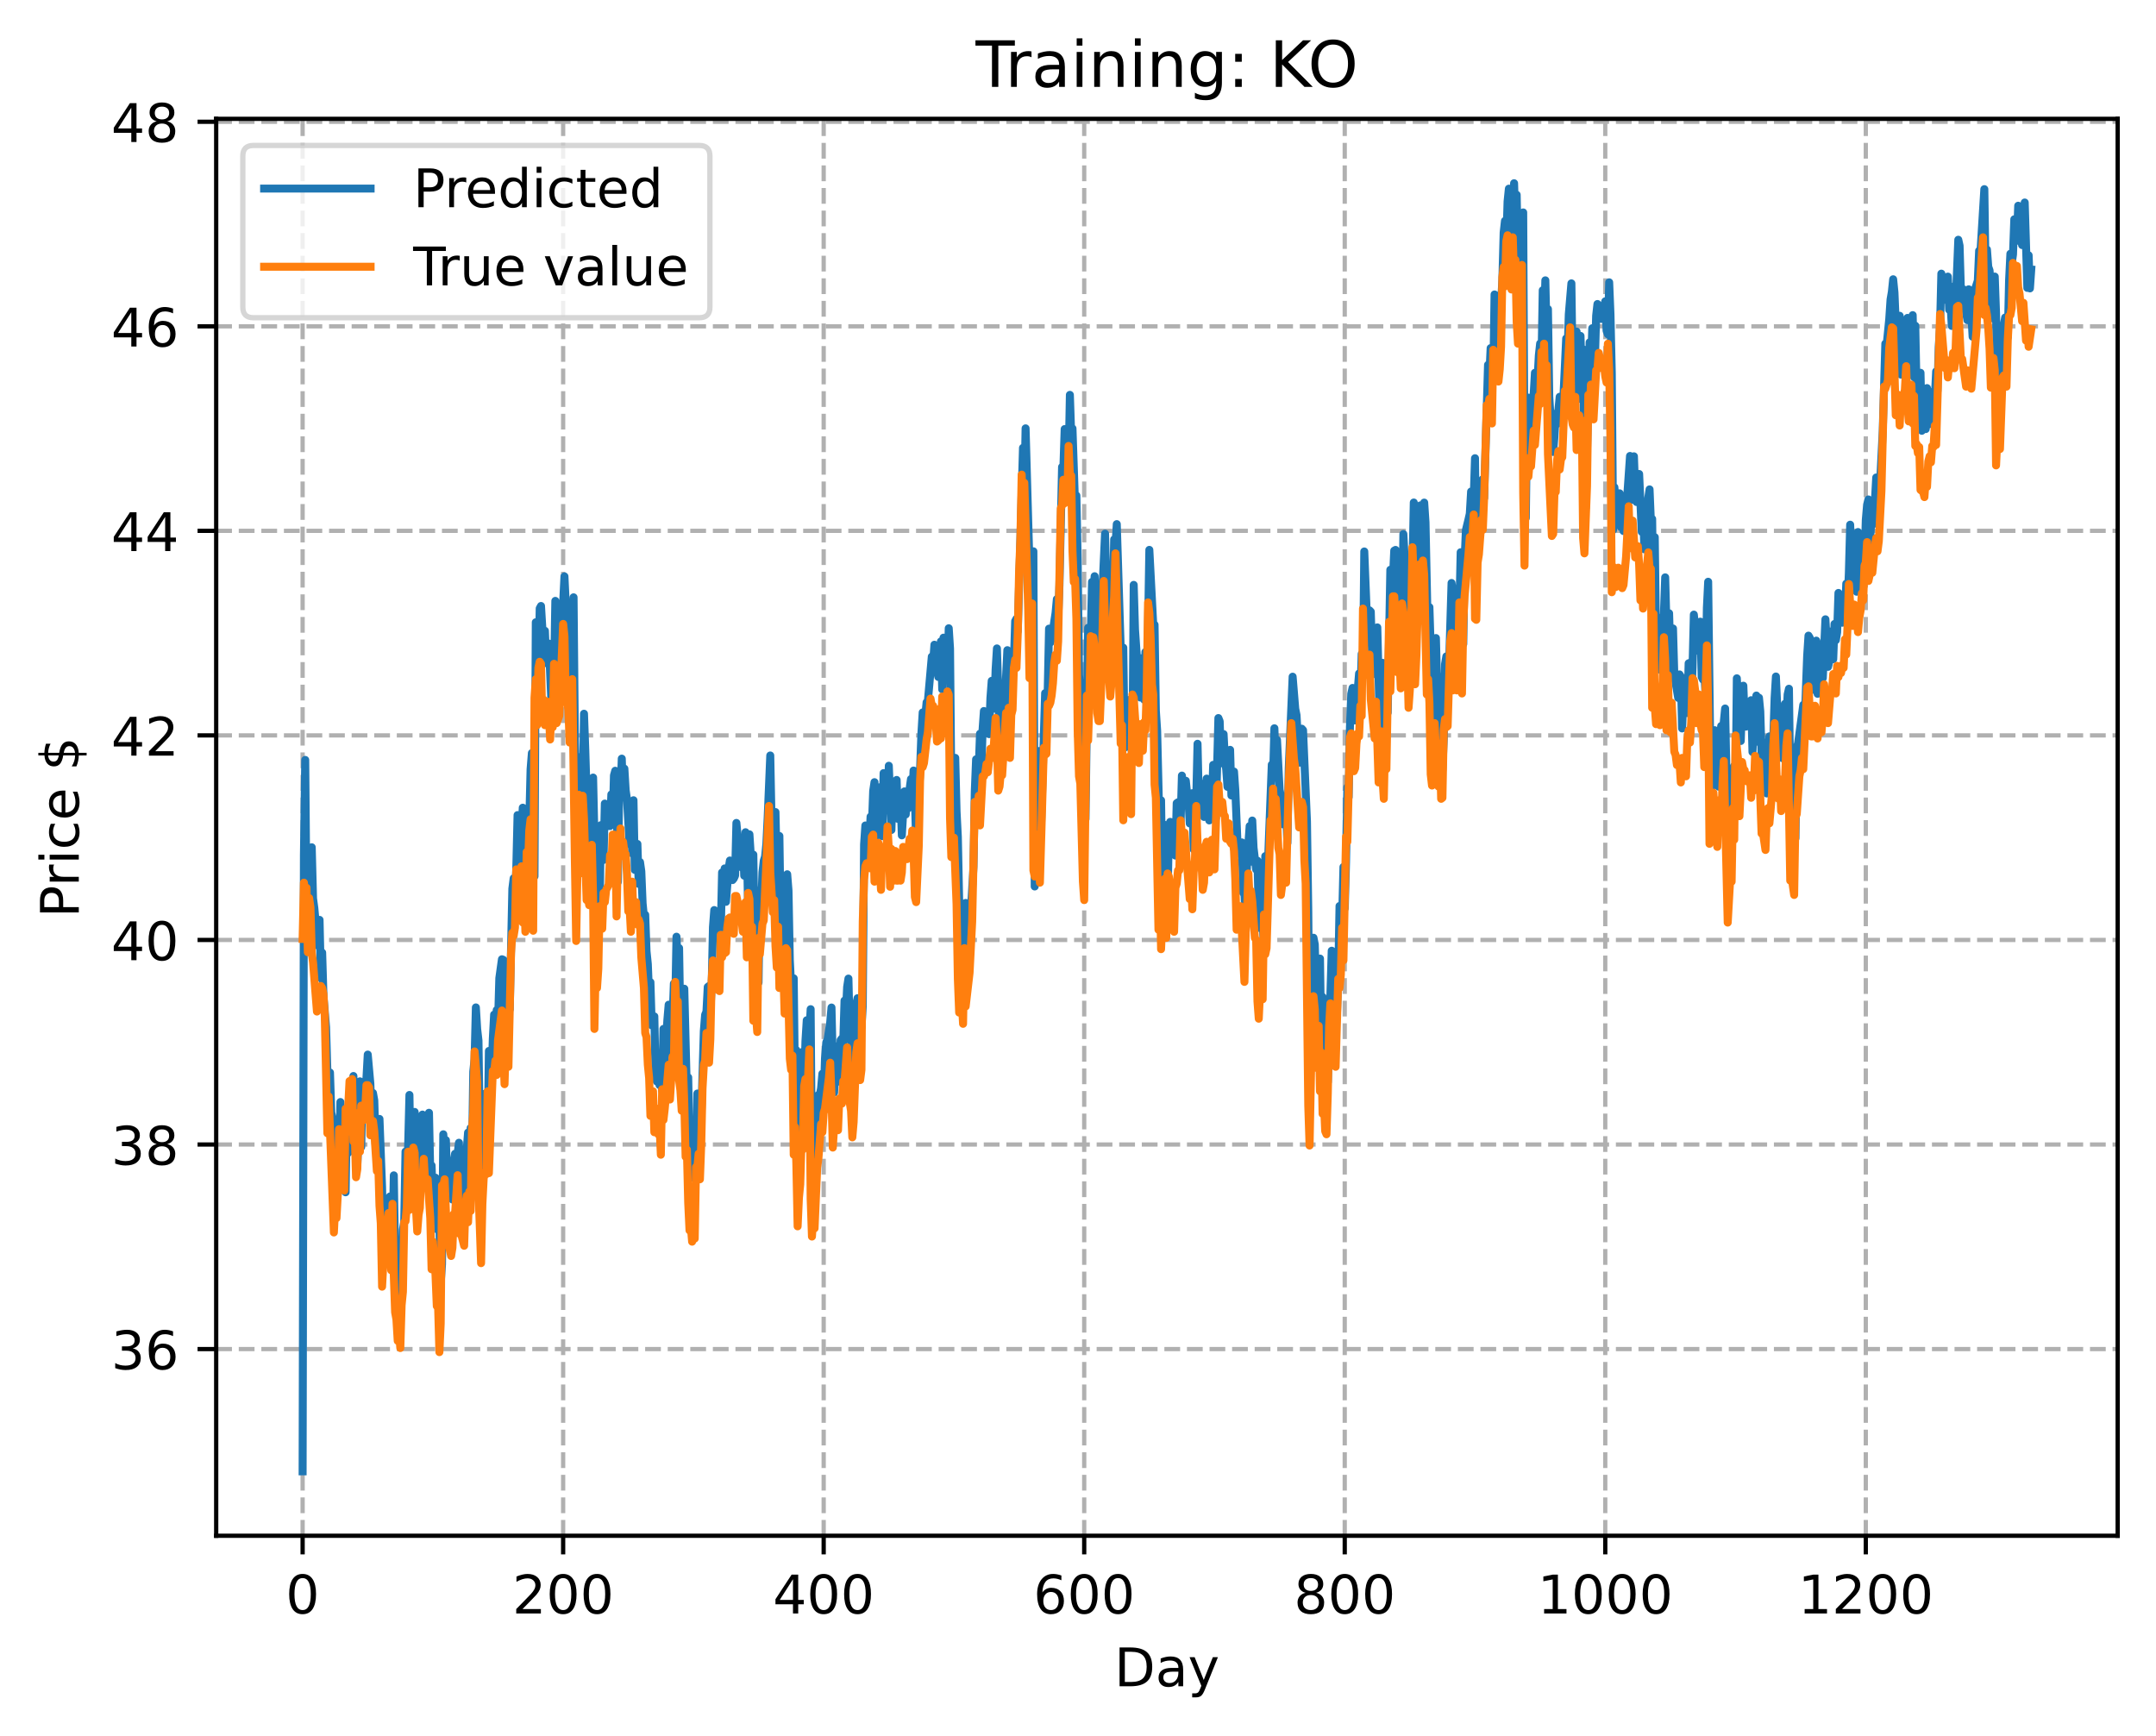 <?xml version="1.0" encoding="utf-8" standalone="no"?>
<!DOCTYPE svg PUBLIC "-//W3C//DTD SVG 1.1//EN"
  "http://www.w3.org/Graphics/SVG/1.1/DTD/svg11.dtd">
<!-- Created with matplotlib (https://matplotlib.org/) -->
<svg height="325.986pt" version="1.1" viewBox="0 0 404.923 325.986" width="404.923pt" xmlns="http://www.w3.org/2000/svg" xmlns:xlink="http://www.w3.org/1999/xlink">
 <defs>
  <style type="text/css">
*{stroke-linecap:butt;stroke-linejoin:round;}
  </style>
 </defs>
 <g id="figure_1">
  <g id="patch_1">
   <path d="M 0 325.986 
L 404.923 325.986 
L 404.923 0 
L 0 0 
z
" style="fill:#ffffff;"/>
  </g>
  <g id="axes_1">
   <g id="patch_2">
    <path d="M 40.603 288.43 
L 397.723 288.43 
L 397.723 22.318 
L 40.603 22.318 
z
" style="fill:#ffffff;"/>
   </g>
   <g id="matplotlib.axis_1">
    <g id="xtick_1">
     <g id="line2d_1">
      <path clip-path="url(#p635106c853)" d="M 56.836 288.43 
L 56.836 22.318 
" style="fill:none;stroke:#b0b0b0;stroke-dasharray:2.96,1.28;stroke-dashoffset:0;stroke-width:0.8;"/>
     </g>
     <g id="line2d_2">
      <defs>
       <path d="M 0 0 
L 0 3.5 
" id="m91a7b5d3e3" style="stroke:#000000;stroke-width:0.8;"/>
      </defs>
      <g>
       <use style="stroke:#000000;stroke-width:0.8;" x="56.836" xlink:href="#m91a7b5d3e3" y="288.43"/>
      </g>
     </g>
     <g id="text_1">
      <!-- 0 -->
      <defs>
       <path d="M 31.781 66.406 
Q 24.172 66.406 20.328 58.906 
Q 16.5 51.422 16.5 36.375 
Q 16.5 21.391 20.328 13.891 
Q 24.172 6.391 31.781 6.391 
Q 39.453 6.391 43.281 13.891 
Q 47.125 21.391 47.125 36.375 
Q 47.125 51.422 43.281 58.906 
Q 39.453 66.406 31.781 66.406 
z
M 31.781 74.219 
Q 44.047 74.219 50.516 64.516 
Q 56.984 54.828 56.984 36.375 
Q 56.984 17.969 50.516 8.266 
Q 44.047 -1.422 31.781 -1.422 
Q 19.531 -1.422 13.062 8.266 
Q 6.594 17.969 6.594 36.375 
Q 6.594 54.828 13.062 64.516 
Q 19.531 74.219 31.781 74.219 
z
" id="DejaVuSans-48"/>
      </defs>
      <g transform="translate(53.655 303.029)scale(0.1 -0.1)">
       <use xlink:href="#DejaVuSans-48"/>
      </g>
     </g>
    </g>
    <g id="xtick_2">
     <g id="line2d_3">
      <path clip-path="url(#p635106c853)" d="M 105.766 288.43 
L 105.766 22.318 
" style="fill:none;stroke:#b0b0b0;stroke-dasharray:2.96,1.28;stroke-dashoffset:0;stroke-width:0.8;"/>
     </g>
     <g id="line2d_4">
      <g>
       <use style="stroke:#000000;stroke-width:0.8;" x="105.766" xlink:href="#m91a7b5d3e3" y="288.43"/>
      </g>
     </g>
     <g id="text_2">
      <!-- 200 -->
      <defs>
       <path d="M 19.188 8.297 
L 53.609 8.297 
L 53.609 0 
L 7.328 0 
L 7.328 8.297 
Q 12.938 14.109 22.625 23.891 
Q 32.328 33.688 34.812 36.531 
Q 39.547 41.844 41.422 45.531 
Q 43.312 49.219 43.312 52.781 
Q 43.312 58.594 39.234 62.25 
Q 35.156 65.922 28.609 65.922 
Q 23.969 65.922 18.812 64.312 
Q 13.672 62.703 7.812 59.422 
L 7.812 69.391 
Q 13.766 71.781 18.938 73 
Q 24.125 74.219 28.422 74.219 
Q 39.75 74.219 46.484 68.547 
Q 53.219 62.891 53.219 53.422 
Q 53.219 48.922 51.531 44.891 
Q 49.859 40.875 45.406 35.406 
Q 44.188 33.984 37.641 27.219 
Q 31.109 20.453 19.188 8.297 
z
" id="DejaVuSans-50"/>
      </defs>
      <g transform="translate(96.223 303.029)scale(0.1 -0.1)">
       <use xlink:href="#DejaVuSans-50"/>
       <use x="63.623" xlink:href="#DejaVuSans-48"/>
       <use x="127.246" xlink:href="#DejaVuSans-48"/>
      </g>
     </g>
    </g>
    <g id="xtick_3">
     <g id="line2d_5">
      <path clip-path="url(#p635106c853)" d="M 154.697 288.43 
L 154.697 22.318 
" style="fill:none;stroke:#b0b0b0;stroke-dasharray:2.96,1.28;stroke-dashoffset:0;stroke-width:0.8;"/>
     </g>
     <g id="line2d_6">
      <g>
       <use style="stroke:#000000;stroke-width:0.8;" x="154.697" xlink:href="#m91a7b5d3e3" y="288.43"/>
      </g>
     </g>
     <g id="text_3">
      <!-- 400 -->
      <defs>
       <path d="M 37.797 64.312 
L 12.891 25.391 
L 37.797 25.391 
z
M 35.203 72.906 
L 47.609 72.906 
L 47.609 25.391 
L 58.016 25.391 
L 58.016 17.188 
L 47.609 17.188 
L 47.609 0 
L 37.797 0 
L 37.797 17.188 
L 4.891 17.188 
L 4.891 26.703 
z
" id="DejaVuSans-52"/>
      </defs>
      <g transform="translate(145.153 303.029)scale(0.1 -0.1)">
       <use xlink:href="#DejaVuSans-52"/>
       <use x="63.623" xlink:href="#DejaVuSans-48"/>
       <use x="127.246" xlink:href="#DejaVuSans-48"/>
      </g>
     </g>
    </g>
    <g id="xtick_4">
     <g id="line2d_7">
      <path clip-path="url(#p635106c853)" d="M 203.628 288.43 
L 203.628 22.318 
" style="fill:none;stroke:#b0b0b0;stroke-dasharray:2.96,1.28;stroke-dashoffset:0;stroke-width:0.8;"/>
     </g>
     <g id="line2d_8">
      <g>
       <use style="stroke:#000000;stroke-width:0.8;" x="203.628" xlink:href="#m91a7b5d3e3" y="288.43"/>
      </g>
     </g>
     <g id="text_4">
      <!-- 600 -->
      <defs>
       <path d="M 33.016 40.375 
Q 26.375 40.375 22.484 35.828 
Q 18.609 31.297 18.609 23.391 
Q 18.609 15.531 22.484 10.953 
Q 26.375 6.391 33.016 6.391 
Q 39.656 6.391 43.531 10.953 
Q 47.406 15.531 47.406 23.391 
Q 47.406 31.297 43.531 35.828 
Q 39.656 40.375 33.016 40.375 
z
M 52.594 71.297 
L 52.594 62.312 
Q 48.875 64.062 45.094 64.984 
Q 41.312 65.922 37.594 65.922 
Q 27.828 65.922 22.672 59.328 
Q 17.531 52.734 16.797 39.406 
Q 19.672 43.656 24.016 45.922 
Q 28.375 48.188 33.594 48.188 
Q 44.578 48.188 50.953 41.516 
Q 57.328 34.859 57.328 23.391 
Q 57.328 12.156 50.688 5.359 
Q 44.047 -1.422 33.016 -1.422 
Q 20.359 -1.422 13.672 8.266 
Q 6.984 17.969 6.984 36.375 
Q 6.984 53.656 15.188 63.938 
Q 23.391 74.219 37.203 74.219 
Q 40.922 74.219 44.703 73.484 
Q 48.484 72.75 52.594 71.297 
z
" id="DejaVuSans-54"/>
      </defs>
      <g transform="translate(194.084 303.029)scale(0.1 -0.1)">
       <use xlink:href="#DejaVuSans-54"/>
       <use x="63.623" xlink:href="#DejaVuSans-48"/>
       <use x="127.246" xlink:href="#DejaVuSans-48"/>
      </g>
     </g>
    </g>
    <g id="xtick_5">
     <g id="line2d_9">
      <path clip-path="url(#p635106c853)" d="M 252.558 288.43 
L 252.558 22.318 
" style="fill:none;stroke:#b0b0b0;stroke-dasharray:2.96,1.28;stroke-dashoffset:0;stroke-width:0.8;"/>
     </g>
     <g id="line2d_10">
      <g>
       <use style="stroke:#000000;stroke-width:0.8;" x="252.558" xlink:href="#m91a7b5d3e3" y="288.43"/>
      </g>
     </g>
     <g id="text_5">
      <!-- 800 -->
      <defs>
       <path d="M 31.781 34.625 
Q 24.75 34.625 20.719 30.859 
Q 16.703 27.094 16.703 20.516 
Q 16.703 13.922 20.719 10.156 
Q 24.75 6.391 31.781 6.391 
Q 38.812 6.391 42.859 10.172 
Q 46.922 13.969 46.922 20.516 
Q 46.922 27.094 42.891 30.859 
Q 38.875 34.625 31.781 34.625 
z
M 21.922 38.812 
Q 15.578 40.375 12.031 44.719 
Q 8.5 49.078 8.5 55.328 
Q 8.5 64.062 14.719 69.141 
Q 20.953 74.219 31.781 74.219 
Q 42.672 74.219 48.875 69.141 
Q 55.078 64.062 55.078 55.328 
Q 55.078 49.078 51.531 44.719 
Q 48 40.375 41.703 38.812 
Q 48.828 37.156 52.797 32.312 
Q 56.781 27.484 56.781 20.516 
Q 56.781 9.906 50.312 4.234 
Q 43.844 -1.422 31.781 -1.422 
Q 19.734 -1.422 13.25 4.234 
Q 6.781 9.906 6.781 20.516 
Q 6.781 27.484 10.781 32.312 
Q 14.797 37.156 21.922 38.812 
z
M 18.312 54.391 
Q 18.312 48.734 21.844 45.562 
Q 25.391 42.391 31.781 42.391 
Q 38.141 42.391 41.719 45.562 
Q 45.312 48.734 45.312 54.391 
Q 45.312 60.062 41.719 63.234 
Q 38.141 66.406 31.781 66.406 
Q 25.391 66.406 21.844 63.234 
Q 18.312 60.062 18.312 54.391 
z
" id="DejaVuSans-56"/>
      </defs>
      <g transform="translate(243.015 303.029)scale(0.1 -0.1)">
       <use xlink:href="#DejaVuSans-56"/>
       <use x="63.623" xlink:href="#DejaVuSans-48"/>
       <use x="127.246" xlink:href="#DejaVuSans-48"/>
      </g>
     </g>
    </g>
    <g id="xtick_6">
     <g id="line2d_11">
      <path clip-path="url(#p635106c853)" d="M 301.489 288.43 
L 301.489 22.318 
" style="fill:none;stroke:#b0b0b0;stroke-dasharray:2.96,1.28;stroke-dashoffset:0;stroke-width:0.8;"/>
     </g>
     <g id="line2d_12">
      <g>
       <use style="stroke:#000000;stroke-width:0.8;" x="301.489" xlink:href="#m91a7b5d3e3" y="288.43"/>
      </g>
     </g>
     <g id="text_6">
      <!-- 1000 -->
      <defs>
       <path d="M 12.406 8.297 
L 28.516 8.297 
L 28.516 63.922 
L 10.984 60.406 
L 10.984 69.391 
L 28.422 72.906 
L 38.281 72.906 
L 38.281 8.297 
L 54.391 8.297 
L 54.391 0 
L 12.406 0 
z
" id="DejaVuSans-49"/>
      </defs>
      <g transform="translate(288.764 303.029)scale(0.1 -0.1)">
       <use xlink:href="#DejaVuSans-49"/>
       <use x="63.623" xlink:href="#DejaVuSans-48"/>
       <use x="127.246" xlink:href="#DejaVuSans-48"/>
       <use x="190.869" xlink:href="#DejaVuSans-48"/>
      </g>
     </g>
    </g>
    <g id="xtick_7">
     <g id="line2d_13">
      <path clip-path="url(#p635106c853)" d="M 350.419 288.43 
L 350.419 22.318 
" style="fill:none;stroke:#b0b0b0;stroke-dasharray:2.96,1.28;stroke-dashoffset:0;stroke-width:0.8;"/>
     </g>
     <g id="line2d_14">
      <g>
       <use style="stroke:#000000;stroke-width:0.8;" x="350.419" xlink:href="#m91a7b5d3e3" y="288.43"/>
      </g>
     </g>
     <g id="text_7">
      <!-- 1200 -->
      <g transform="translate(337.694 303.029)scale(0.1 -0.1)">
       <use xlink:href="#DejaVuSans-49"/>
       <use x="63.623" xlink:href="#DejaVuSans-50"/>
       <use x="127.246" xlink:href="#DejaVuSans-48"/>
       <use x="190.869" xlink:href="#DejaVuSans-48"/>
      </g>
     </g>
    </g>
    <g id="text_8">
     <!-- Day -->
     <defs>
      <path d="M 19.672 64.797 
L 19.672 8.109 
L 31.594 8.109 
Q 46.688 8.109 53.688 14.938 
Q 60.688 21.781 60.688 36.531 
Q 60.688 51.172 53.688 57.984 
Q 46.688 64.797 31.594 64.797 
z
M 9.812 72.906 
L 30.078 72.906 
Q 51.266 72.906 61.172 64.094 
Q 71.094 55.281 71.094 36.531 
Q 71.094 17.672 61.125 8.828 
Q 51.172 0 30.078 0 
L 9.812 0 
z
" id="DejaVuSans-68"/>
      <path d="M 34.281 27.484 
Q 23.391 27.484 19.188 25 
Q 14.984 22.516 14.984 16.5 
Q 14.984 11.719 18.141 8.906 
Q 21.297 6.109 26.703 6.109 
Q 34.188 6.109 38.703 11.406 
Q 43.219 16.703 43.219 25.484 
L 43.219 27.484 
z
M 52.203 31.203 
L 52.203 0 
L 43.219 0 
L 43.219 8.297 
Q 40.141 3.328 35.547 0.953 
Q 30.953 -1.422 24.312 -1.422 
Q 15.922 -1.422 10.953 3.297 
Q 6 8.016 6 15.922 
Q 6 25.141 12.172 29.828 
Q 18.359 34.516 30.609 34.516 
L 43.219 34.516 
L 43.219 35.406 
Q 43.219 41.609 39.141 45 
Q 35.062 48.391 27.688 48.391 
Q 23 48.391 18.547 47.266 
Q 14.109 46.141 10.016 43.891 
L 10.016 52.203 
Q 14.938 54.109 19.578 55.047 
Q 24.219 56 28.609 56 
Q 40.484 56 46.344 49.844 
Q 52.203 43.703 52.203 31.203 
z
" id="DejaVuSans-97"/>
      <path d="M 32.172 -5.078 
Q 28.375 -14.844 24.75 -17.812 
Q 21.141 -20.797 15.094 -20.797 
L 7.906 -20.797 
L 7.906 -13.281 
L 13.188 -13.281 
Q 16.891 -13.281 18.938 -11.516 
Q 21 -9.766 23.484 -3.219 
L 25.094 0.875 
L 2.984 54.688 
L 12.5 54.688 
L 29.594 11.922 
L 46.688 54.688 
L 56.203 54.688 
z
" id="DejaVuSans-121"/>
     </defs>
     <g transform="translate(209.29 316.707)scale(0.1 -0.1)">
      <use xlink:href="#DejaVuSans-68"/>
      <use x="77.002" xlink:href="#DejaVuSans-97"/>
      <use x="138.281" xlink:href="#DejaVuSans-121"/>
     </g>
    </g>
   </g>
   <g id="matplotlib.axis_2">
    <g id="ytick_1">
     <g id="line2d_15">
      <path clip-path="url(#p635106c853)" d="M 40.603 253.372 
L 397.723 253.372 
" style="fill:none;stroke:#b0b0b0;stroke-dasharray:2.96,1.28;stroke-dashoffset:0;stroke-width:0.8;"/>
     </g>
     <g id="line2d_16">
      <defs>
       <path d="M 0 0 
L -3.5 0 
" id="m35fd60edce" style="stroke:#000000;stroke-width:0.8;"/>
      </defs>
      <g>
       <use style="stroke:#000000;stroke-width:0.8;" x="40.603" xlink:href="#m35fd60edce" y="253.372"/>
      </g>
     </g>
     <g id="text_9">
      <!-- 36 -->
      <defs>
       <path d="M 40.578 39.312 
Q 47.656 37.797 51.625 33 
Q 55.609 28.219 55.609 21.188 
Q 55.609 10.406 48.188 4.484 
Q 40.766 -1.422 27.094 -1.422 
Q 22.516 -1.422 17.656 -0.516 
Q 12.797 0.391 7.625 2.203 
L 7.625 11.719 
Q 11.719 9.328 16.594 8.109 
Q 21.484 6.891 26.812 6.891 
Q 36.078 6.891 40.938 10.547 
Q 45.797 14.203 45.797 21.188 
Q 45.797 27.641 41.281 31.266 
Q 36.766 34.906 28.719 34.906 
L 20.219 34.906 
L 20.219 43.016 
L 29.109 43.016 
Q 36.375 43.016 40.234 45.922 
Q 44.094 48.828 44.094 54.297 
Q 44.094 59.906 40.109 62.906 
Q 36.141 65.922 28.719 65.922 
Q 24.656 65.922 20.016 65.031 
Q 15.375 64.156 9.812 62.312 
L 9.812 71.094 
Q 15.438 72.656 20.344 73.438 
Q 25.25 74.219 29.594 74.219 
Q 40.828 74.219 47.359 69.109 
Q 53.906 64.016 53.906 55.328 
Q 53.906 49.266 50.438 45.094 
Q 46.969 40.922 40.578 39.312 
z
" id="DejaVuSans-51"/>
      </defs>
      <g transform="translate(20.878 257.171)scale(0.1 -0.1)">
       <use xlink:href="#DejaVuSans-51"/>
       <use x="63.623" xlink:href="#DejaVuSans-54"/>
      </g>
     </g>
    </g>
    <g id="ytick_2">
     <g id="line2d_17">
      <path clip-path="url(#p635106c853)" d="M 40.603 214.954 
L 397.723 214.954 
" style="fill:none;stroke:#b0b0b0;stroke-dasharray:2.96,1.28;stroke-dashoffset:0;stroke-width:0.8;"/>
     </g>
     <g id="line2d_18">
      <g>
       <use style="stroke:#000000;stroke-width:0.8;" x="40.603" xlink:href="#m35fd60edce" y="214.954"/>
      </g>
     </g>
     <g id="text_10">
      <!-- 38 -->
      <g transform="translate(20.878 218.753)scale(0.1 -0.1)">
       <use xlink:href="#DejaVuSans-51"/>
       <use x="63.623" xlink:href="#DejaVuSans-56"/>
      </g>
     </g>
    </g>
    <g id="ytick_3">
     <g id="line2d_19">
      <path clip-path="url(#p635106c853)" d="M 40.603 176.537 
L 397.723 176.537 
" style="fill:none;stroke:#b0b0b0;stroke-dasharray:2.96,1.28;stroke-dashoffset:0;stroke-width:0.8;"/>
     </g>
     <g id="line2d_20">
      <g>
       <use style="stroke:#000000;stroke-width:0.8;" x="40.603" xlink:href="#m35fd60edce" y="176.537"/>
      </g>
     </g>
     <g id="text_11">
      <!-- 40 -->
      <g transform="translate(20.878 180.336)scale(0.1 -0.1)">
       <use xlink:href="#DejaVuSans-52"/>
       <use x="63.623" xlink:href="#DejaVuSans-48"/>
      </g>
     </g>
    </g>
    <g id="ytick_4">
     <g id="line2d_21">
      <path clip-path="url(#p635106c853)" d="M 40.603 138.12 
L 397.723 138.12 
" style="fill:none;stroke:#b0b0b0;stroke-dasharray:2.96,1.28;stroke-dashoffset:0;stroke-width:0.8;"/>
     </g>
     <g id="line2d_22">
      <g>
       <use style="stroke:#000000;stroke-width:0.8;" x="40.603" xlink:href="#m35fd60edce" y="138.12"/>
      </g>
     </g>
     <g id="text_12">
      <!-- 42 -->
      <g transform="translate(20.878 141.919)scale(0.1 -0.1)">
       <use xlink:href="#DejaVuSans-52"/>
       <use x="63.623" xlink:href="#DejaVuSans-50"/>
      </g>
     </g>
    </g>
    <g id="ytick_5">
     <g id="line2d_23">
      <path clip-path="url(#p635106c853)" d="M 40.603 99.702 
L 397.723 99.702 
" style="fill:none;stroke:#b0b0b0;stroke-dasharray:2.96,1.28;stroke-dashoffset:0;stroke-width:0.8;"/>
     </g>
     <g id="line2d_24">
      <g>
       <use style="stroke:#000000;stroke-width:0.8;" x="40.603" xlink:href="#m35fd60edce" y="99.702"/>
      </g>
     </g>
     <g id="text_13">
      <!-- 44 -->
      <g transform="translate(20.878 103.501)scale(0.1 -0.1)">
       <use xlink:href="#DejaVuSans-52"/>
       <use x="63.623" xlink:href="#DejaVuSans-52"/>
      </g>
     </g>
    </g>
    <g id="ytick_6">
     <g id="line2d_25">
      <path clip-path="url(#p635106c853)" d="M 40.603 61.285 
L 397.723 61.285 
" style="fill:none;stroke:#b0b0b0;stroke-dasharray:2.96,1.28;stroke-dashoffset:0;stroke-width:0.8;"/>
     </g>
     <g id="line2d_26">
      <g>
       <use style="stroke:#000000;stroke-width:0.8;" x="40.603" xlink:href="#m35fd60edce" y="61.285"/>
      </g>
     </g>
     <g id="text_14">
      <!-- 46 -->
      <g transform="translate(20.878 65.084)scale(0.1 -0.1)">
       <use xlink:href="#DejaVuSans-52"/>
       <use x="63.623" xlink:href="#DejaVuSans-54"/>
      </g>
     </g>
    </g>
    <g id="ytick_7">
     <g id="line2d_27">
      <path clip-path="url(#p635106c853)" d="M 40.603 22.868 
L 397.723 22.868 
" style="fill:none;stroke:#b0b0b0;stroke-dasharray:2.96,1.28;stroke-dashoffset:0;stroke-width:0.8;"/>
     </g>
     <g id="line2d_28">
      <g>
       <use style="stroke:#000000;stroke-width:0.8;" x="40.603" xlink:href="#m35fd60edce" y="22.868"/>
      </g>
     </g>
     <g id="text_15">
      <!-- 48 -->
      <g transform="translate(20.878 26.667)scale(0.1 -0.1)">
       <use xlink:href="#DejaVuSans-52"/>
       <use x="63.623" xlink:href="#DejaVuSans-56"/>
      </g>
     </g>
    </g>
    <g id="text_16">
     <!-- Price $ -->
     <defs>
      <path d="M 19.672 64.797 
L 19.672 37.406 
L 32.078 37.406 
Q 38.969 37.406 42.719 40.969 
Q 46.484 44.531 46.484 51.125 
Q 46.484 57.672 42.719 61.234 
Q 38.969 64.797 32.078 64.797 
z
M 9.812 72.906 
L 32.078 72.906 
Q 44.344 72.906 50.609 67.359 
Q 56.891 61.812 56.891 51.125 
Q 56.891 40.328 50.609 34.812 
Q 44.344 29.297 32.078 29.297 
L 19.672 29.297 
L 19.672 0 
L 9.812 0 
z
" id="DejaVuSans-80"/>
      <path d="M 41.109 46.297 
Q 39.594 47.172 37.812 47.578 
Q 36.031 48 33.891 48 
Q 26.266 48 22.188 43.047 
Q 18.109 38.094 18.109 28.812 
L 18.109 0 
L 9.078 0 
L 9.078 54.688 
L 18.109 54.688 
L 18.109 46.188 
Q 20.953 51.172 25.484 53.578 
Q 30.031 56 36.531 56 
Q 37.453 56 38.578 55.875 
Q 39.703 55.766 41.062 55.516 
z
" id="DejaVuSans-114"/>
      <path d="M 9.422 54.688 
L 18.406 54.688 
L 18.406 0 
L 9.422 0 
z
M 9.422 75.984 
L 18.406 75.984 
L 18.406 64.594 
L 9.422 64.594 
z
" id="DejaVuSans-105"/>
      <path d="M 48.781 52.594 
L 48.781 44.188 
Q 44.969 46.297 41.141 47.344 
Q 37.312 48.391 33.406 48.391 
Q 24.656 48.391 19.812 42.844 
Q 14.984 37.312 14.984 27.297 
Q 14.984 17.281 19.812 11.734 
Q 24.656 6.203 33.406 6.203 
Q 37.312 6.203 41.141 7.25 
Q 44.969 8.297 48.781 10.406 
L 48.781 2.094 
Q 45.016 0.344 40.984 -0.531 
Q 36.969 -1.422 32.422 -1.422 
Q 20.062 -1.422 12.781 6.344 
Q 5.516 14.109 5.516 27.297 
Q 5.516 40.672 12.859 48.328 
Q 20.219 56 33.016 56 
Q 37.156 56 41.109 55.141 
Q 45.062 54.297 48.781 52.594 
z
" id="DejaVuSans-99"/>
      <path d="M 56.203 29.594 
L 56.203 25.203 
L 14.891 25.203 
Q 15.484 15.922 20.484 11.062 
Q 25.484 6.203 34.422 6.203 
Q 39.594 6.203 44.453 7.469 
Q 49.312 8.734 54.109 11.281 
L 54.109 2.781 
Q 49.266 0.734 44.188 -0.344 
Q 39.109 -1.422 33.891 -1.422 
Q 20.797 -1.422 13.156 6.188 
Q 5.516 13.812 5.516 26.812 
Q 5.516 40.234 12.766 48.109 
Q 20.016 56 32.328 56 
Q 43.359 56 49.781 48.891 
Q 56.203 41.797 56.203 29.594 
z
M 47.219 32.234 
Q 47.125 39.594 43.094 43.984 
Q 39.062 48.391 32.422 48.391 
Q 24.906 48.391 20.391 44.141 
Q 15.875 39.891 15.188 32.172 
z
" id="DejaVuSans-101"/>
      <path id="DejaVuSans-32"/>
      <path d="M 33.797 -14.703 
L 28.906 -14.703 
L 28.859 0 
Q 23.734 0.094 18.609 1.188 
Q 13.484 2.297 8.297 4.5 
L 8.297 13.281 
Q 13.281 10.156 18.375 8.562 
Q 23.484 6.984 28.906 6.938 
L 28.906 29.203 
Q 18.109 30.953 13.203 35.156 
Q 8.297 39.359 8.297 46.688 
Q 8.297 54.641 13.625 59.219 
Q 18.953 63.812 28.906 64.5 
L 28.906 75.984 
L 33.797 75.984 
L 33.797 64.656 
Q 38.328 64.453 42.578 63.688 
Q 46.828 62.938 50.875 61.625 
L 50.875 53.078 
Q 46.828 55.125 42.547 56.25 
Q 38.281 57.375 33.797 57.562 
L 33.797 36.719 
Q 44.875 35.016 50.094 30.609 
Q 55.328 26.219 55.328 18.609 
Q 55.328 10.359 49.781 5.594 
Q 44.234 0.828 33.797 0.094 
z
M 28.906 37.594 
L 28.906 57.625 
Q 23.25 56.984 20.266 54.391 
Q 17.281 51.812 17.281 47.516 
Q 17.281 43.312 20.031 40.969 
Q 22.797 38.625 28.906 37.594 
z
M 33.797 28.219 
L 33.797 7.078 
Q 39.984 7.906 43.141 10.594 
Q 46.297 13.281 46.297 17.672 
Q 46.297 21.969 43.281 24.5 
Q 40.281 27.047 33.797 28.219 
z
" id="DejaVuSans-36"/>
     </defs>
     <g transform="translate(14.798 172.342)rotate(-90)scale(0.1 -0.1)">
      <use xlink:href="#DejaVuSans-80"/>
      <use x="58.553" xlink:href="#DejaVuSans-114"/>
      <use x="99.666" xlink:href="#DejaVuSans-105"/>
      <use x="127.449" xlink:href="#DejaVuSans-99"/>
      <use x="182.43" xlink:href="#DejaVuSans-101"/>
      <use x="243.953" xlink:href="#DejaVuSans-32"/>
      <use x="275.74" xlink:href="#DejaVuSans-36"/>
     </g>
    </g>
   </g>
   <g id="line2d_29">
    <path clip-path="url(#p635106c853)" d="M 56.836 276.334 
L 57.081 160.658 
L 57.325 142.725 
L 57.57 170.874 
L 57.814 162.54 
L 58.059 174.691 
L 58.304 161.144 
L 58.548 159.131 
L 58.793 168.75 
L 59.038 170.559 
L 59.282 173.218 
L 59.527 174.377 
L 59.772 177.645 
L 60.016 172.766 
L 60.261 183.716 
L 60.506 178.916 
L 60.75 187.083 
L 61.24 192.918 
L 61.729 209.657 
L 61.974 201.437 
L 62.218 208.953 
L 62.463 210.029 
L 62.708 220.756 
L 62.952 225.998 
L 63.197 218.778 
L 63.441 224.138 
L 63.686 221.107 
L 63.931 206.975 
L 64.175 214.722 
L 64.42 217.444 
L 64.665 215.894 
L 64.909 223.924 
L 65.154 208.791 
L 65.399 216.517 
L 65.888 203.111 
L 66.133 208.296 
L 66.377 202.09 
L 66.622 215.611 
L 66.867 205.656 
L 67.111 218.705 
L 67.356 213.57 
L 67.601 203.093 
L 67.845 215.415 
L 68.09 203.23 
L 68.579 206.938 
L 69.069 198.065 
L 69.558 203.531 
L 69.802 210.844 
L 70.047 205.277 
L 70.292 206.654 
L 70.536 214.832 
L 70.781 217.4 
L 71.026 215.442 
L 71.27 210.149 
L 71.76 223.029 
L 72.004 235.992 
L 72.249 232.605 
L 72.494 232.396 
L 72.738 236.496 
L 73.228 224.721 
L 73.717 233.743 
L 73.962 220.746 
L 74.206 236.421 
L 74.451 242.56 
L 74.696 245.106 
L 74.94 250.749 
L 75.185 243.788 
L 75.429 240.959 
L 75.674 230.947 
L 75.919 229.425 
L 76.163 216.275 
L 76.408 218.663 
L 76.653 215.311 
L 76.897 205.648 
L 77.142 220.494 
L 77.387 211.62 
L 77.631 215.861 
L 77.876 208.838 
L 78.61 220.362 
L 78.855 212.715 
L 79.099 217.93 
L 79.344 209.333 
L 79.589 216.286 
L 79.833 213.602 
L 80.078 214.754 
L 80.323 220.378 
L 80.567 208.997 
L 80.812 220.515 
L 81.056 218.89 
L 81.301 225.549 
L 81.79 221.19 
L 82.28 231.042 
L 82.524 229.915 
L 82.769 241 
L 83.014 237.437 
L 83.258 213.033 
L 83.503 216.386 
L 83.748 214.139 
L 83.992 222.924 
L 84.237 225.013 
L 84.482 222.964 
L 84.726 223.173 
L 84.971 225.283 
L 85.216 218.196 
L 85.46 216.694 
L 85.705 218.785 
L 86.194 214.625 
L 86.439 225.023 
L 86.684 221.411 
L 86.928 223.402 
L 87.417 223.299 
L 87.662 215.867 
L 87.907 212.71 
L 88.151 221.936 
L 88.396 211.839 
L 88.641 217.754 
L 88.885 201.266 
L 89.13 198.92 
L 89.375 189.208 
L 89.619 193.268 
L 89.864 195.427 
L 90.109 213.45 
L 90.353 215.775 
L 90.598 220.796 
L 91.087 205.421 
L 91.332 208.753 
L 91.577 215.008 
L 91.821 197.384 
L 92.066 210.252 
L 92.555 195.151 
L 92.8 190.555 
L 93.044 194.196 
L 93.289 189.705 
L 93.534 192.218 
L 93.778 183.702 
L 94.268 180.164 
L 94.512 180.257 
L 95.002 194.357 
L 95.246 183.208 
L 95.491 189.214 
L 95.736 189.585 
L 96.225 166.906 
L 96.47 164.96 
L 96.714 168.256 
L 96.959 163.351 
L 97.204 153.084 
L 97.448 164.768 
L 97.693 156.509 
L 97.938 156.356 
L 98.182 151.697 
L 98.427 162.834 
L 98.672 155.124 
L 98.916 165.281 
L 99.161 151.77 
L 99.405 154.349 
L 99.65 144.483 
L 99.895 141.432 
L 100.139 149.643 
L 100.384 164.582 
L 100.629 116.871 
L 100.873 117.014 
L 101.118 127.46 
L 101.363 114.269 
L 101.607 113.812 
L 101.852 117.899 
L 102.097 124.626 
L 102.341 118.472 
L 102.586 124.41 
L 102.831 120.88 
L 103.075 120.872 
L 103.565 131.899 
L 103.809 122.069 
L 104.054 126.828 
L 104.299 112.854 
L 104.788 124.882 
L 105.522 118.144 
L 106.011 108.255 
L 106.256 113.423 
L 106.5 121.372 
L 106.745 120.421 
L 106.99 120.457 
L 107.234 127.658 
L 107.724 112.184 
L 107.968 138.876 
L 108.458 160.211 
L 108.947 142.199 
L 109.192 154.751 
L 109.436 150.876 
L 109.681 134.047 
L 109.926 140.904 
L 110.415 157.213 
L 110.66 156.113 
L 110.904 157.652 
L 111.393 146.037 
L 111.638 157.213 
L 111.883 180.029 
L 112.127 166.444 
L 112.372 174.159 
L 112.617 170.6 
L 112.861 154.972 
L 113.351 161.511 
L 113.595 150.925 
L 113.84 155.286 
L 114.085 154.559 
L 114.329 154.285 
L 114.574 155.149 
L 114.819 149.201 
L 115.063 154.525 
L 115.308 145.632 
L 115.553 144.757 
L 115.797 146.967 
L 116.042 165.633 
L 116.287 148.754 
L 116.531 149.776 
L 116.776 142.481 
L 117.02 149.747 
L 117.265 144.356 
L 117.51 148.414 
L 117.754 150.144 
L 118.244 158.537 
L 118.488 152.684 
L 118.733 160.296 
L 118.978 150.297 
L 119.222 163.377 
L 119.467 158.626 
L 119.712 158.504 
L 119.956 166.008 
L 120.201 161.904 
L 120.446 163.647 
L 120.69 169.671 
L 120.935 172.164 
L 121.18 171.807 
L 121.424 178.647 
L 121.669 181.056 
L 121.914 187.123 
L 122.158 184.468 
L 122.403 192.569 
L 122.892 190.89 
L 123.137 202.729 
L 123.381 203.137 
L 123.626 198.306 
L 123.871 203.8 
L 124.115 200.144 
L 124.36 204.853 
L 124.605 193.244 
L 124.849 199.191 
L 125.339 191.575 
L 125.583 188.696 
L 125.828 188.797 
L 126.073 197.854 
L 126.562 184.731 
L 126.807 189.232 
L 127.051 175.927 
L 127.296 180.895 
L 127.541 178.058 
L 127.785 192.961 
L 128.03 192.34 
L 128.275 194.158 
L 128.519 185.696 
L 129.008 205.353 
L 129.253 202.344 
L 129.498 214.786 
L 129.742 218.283 
L 129.987 215.157 
L 130.232 221.208 
L 130.476 215.659 
L 130.721 220.635 
L 130.966 205.381 
L 131.21 209.457 
L 131.455 206.716 
L 131.7 209.833 
L 132.189 193.63 
L 132.434 190.58 
L 132.678 190.021 
L 132.923 185.367 
L 133.168 185.173 
L 133.412 190.055 
L 133.657 185.374 
L 133.902 174.135 
L 134.146 170.923 
L 134.391 175.704 
L 134.636 175.053 
L 134.88 171.215 
L 135.125 174.536 
L 135.369 174.97 
L 135.614 163.858 
L 135.859 167.311 
L 136.103 163.101 
L 136.348 169.377 
L 136.837 163.155 
L 137.082 161.616 
L 137.571 165.292 
L 137.816 164.987 
L 138.061 164.435 
L 138.305 154.558 
L 138.795 159.722 
L 139.039 160.476 
L 139.284 162.904 
L 139.529 157.742 
L 139.773 164.47 
L 140.018 156.303 
L 140.263 158.561 
L 140.507 170.739 
L 140.752 156.697 
L 140.996 160.518 
L 141.241 169.689 
L 141.486 160.511 
L 141.73 176.256 
L 141.975 174.638 
L 142.22 174.933 
L 142.464 184.539 
L 142.709 167.196 
L 142.954 170.502 
L 143.198 163.846 
L 143.443 161.66 
L 143.688 160.898 
L 143.932 158.488 
L 144.177 153.591 
L 144.666 141.89 
L 144.911 154.516 
L 145.4 159.013 
L 145.645 152.517 
L 145.89 163.46 
L 146.134 168.98 
L 146.379 157.006 
L 146.624 173.855 
L 146.868 167.266 
L 147.113 167.08 
L 147.602 177.695 
L 147.847 164.199 
L 148.091 167.294 
L 148.336 180.323 
L 148.581 185.176 
L 148.825 186.449 
L 149.07 183.744 
L 149.315 204.788 
L 149.559 197.233 
L 150.049 218.35 
L 150.783 197.527 
L 151.027 204.775 
L 151.272 195.562 
L 151.517 191.617 
L 151.761 195.413 
L 152.006 194.064 
L 152.251 189.537 
L 152.495 220.279 
L 152.74 221.814 
L 152.984 215.411 
L 153.229 216.729 
L 153.718 205.642 
L 153.963 205.657 
L 154.208 204.413 
L 154.452 201.655 
L 154.697 206.589 
L 154.942 198.816 
L 155.186 195.751 
L 155.431 195.24 
L 155.92 192.036 
L 156.165 189.229 
L 156.41 199.816 
L 156.654 205.207 
L 157.144 197.254 
L 157.388 196.449 
L 157.633 203.145 
L 157.878 195.349 
L 158.122 195.04 
L 158.367 195.871 
L 158.612 187.918 
L 158.856 190.596 
L 159.101 185.378 
L 159.345 183.792 
L 159.59 193.808 
L 159.835 195.604 
L 160.079 195.527 
L 160.324 199.635 
L 160.813 188.551 
L 161.058 187.473 
L 161.303 188.54 
L 161.792 192.938 
L 162.037 189.023 
L 162.281 158.618 
L 162.526 155.036 
L 163.015 155.8 
L 163.26 157.891 
L 163.505 153.376 
L 163.749 155.21 
L 163.994 148.552 
L 164.239 146.902 
L 164.483 157.163 
L 164.728 149.155 
L 164.972 154.167 
L 165.217 147.859 
L 165.462 154.103 
L 165.706 157.045 
L 165.951 145.197 
L 166.196 151.234 
L 166.44 147.443 
L 166.685 152.177 
L 166.93 143.819 
L 167.419 155.881 
L 167.664 147.284 
L 167.908 151.79 
L 168.153 152.717 
L 168.398 146.485 
L 168.642 153.792 
L 169.132 150.184 
L 169.376 156.888 
L 169.866 148.636 
L 170.11 152.969 
L 170.355 149.724 
L 170.6 151.786 
L 170.844 148.098 
L 171.089 146.321 
L 171.333 150.033 
L 171.578 144.718 
L 171.823 149.808 
L 172.067 158.103 
L 172.312 157.838 
L 173.046 137.853 
L 173.291 133.803 
L 173.535 137.067 
L 174.025 131.902 
L 174.269 131.645 
L 175.003 123.319 
L 175.248 124.554 
L 175.493 121.089 
L 175.982 125.71 
L 176.227 127.14 
L 176.716 120.467 
L 176.96 129.478 
L 177.205 119.761 
L 177.45 125.491 
L 177.694 122.187 
L 177.939 127.567 
L 178.184 117.997 
L 178.428 121.81 
L 178.673 148.697 
L 178.918 151.707 
L 179.162 144.603 
L 179.407 142.341 
L 179.652 152.412 
L 179.896 157.175 
L 180.141 169.248 
L 180.386 173.68 
L 180.63 174.681 
L 180.875 174.31 
L 181.12 183.162 
L 181.364 169.584 
L 181.609 179.496 
L 182.098 171.736 
L 182.343 170.986 
L 182.832 162.834 
L 183.077 148.621 
L 183.321 142.612 
L 183.566 144.716 
L 183.811 144.449 
L 184.055 137.8 
L 184.3 145.105 
L 184.545 136.968 
L 184.789 133.538 
L 185.034 135.246 
L 185.279 135.479 
L 185.523 134.462 
L 185.768 137.875 
L 186.013 131.109 
L 186.257 127.868 
L 186.502 132.086 
L 186.747 133.099 
L 186.991 125.702 
L 187.236 121.783 
L 187.725 137.432 
L 187.97 133.965 
L 188.215 133.327 
L 188.459 137.323 
L 189.193 122.11 
L 189.438 130.211 
L 189.682 122.751 
L 189.927 131.794 
L 190.172 122.373 
L 190.416 124.449 
L 190.661 116.663 
L 190.906 116.211 
L 191.15 118.573 
L 192.129 84.112 
L 192.374 93.928 
L 192.618 80.451 
L 193.597 115.072 
L 193.842 105.927 
L 194.086 103.543 
L 194.331 166.492 
L 195.065 141.059 
L 195.309 152.609 
L 195.554 154.484 
L 196.288 130.18 
L 196.533 133.316 
L 196.777 129.658 
L 197.022 118.066 
L 197.267 120.69 
L 197.511 119.961 
L 198.245 115.125 
L 198.49 112.524 
L 198.735 116.264 
L 198.979 109.87 
L 199.469 87.697 
L 199.713 88.016 
L 199.958 80.583 
L 200.203 86.012 
L 200.447 80.762 
L 200.692 87.208 
L 200.936 74.161 
L 201.181 81.585 
L 201.426 80.474 
L 201.915 95.087 
L 202.16 93.068 
L 202.404 105.279 
L 202.649 126.812 
L 203.138 131.243 
L 203.383 142.463 
L 203.872 153.833 
L 204.362 117.903 
L 204.606 130.309 
L 205.096 109.284 
L 205.34 112.028 
L 205.585 108.223 
L 205.83 112.998 
L 206.074 114.221 
L 206.563 125.227 
L 206.808 115.949 
L 207.542 100.227 
L 207.787 110.713 
L 208.031 115.516 
L 208.276 113.04 
L 208.521 118.643 
L 208.765 117.954 
L 209.01 112.588 
L 209.255 101.304 
L 209.499 102.533 
L 209.744 98.436 
L 210.478 121.756 
L 210.723 123.737 
L 210.967 121.64 
L 211.212 140.432 
L 211.457 133.502 
L 211.701 131.978 
L 211.946 132.09 
L 212.191 131.43 
L 212.435 139.308 
L 212.68 142.837 
L 212.924 109.85 
L 213.169 118.219 
L 213.658 125.498 
L 213.903 129.228 
L 214.148 130.998 
L 214.392 123.629 
L 214.637 130.95 
L 214.882 131.403 
L 215.126 122.457 
L 215.371 127.79 
L 215.616 118.117 
L 215.86 103.273 
L 216.594 117.374 
L 216.839 117.332 
L 217.084 133.508 
L 217.328 137.261 
L 217.818 157.775 
L 218.062 150.304 
L 218.307 167.298 
L 218.796 154.937 
L 219.041 158.096 
L 219.285 168.422 
L 219.53 156.181 
L 219.775 154.359 
L 220.019 155.198 
L 220.264 154.438 
L 220.509 156.599 
L 220.753 160.689 
L 220.998 150.849 
L 221.243 150.679 
L 221.487 153.448 
L 221.732 154.3 
L 221.977 145.666 
L 222.221 148.543 
L 222.466 149.864 
L 222.711 146.639 
L 222.955 149.096 
L 223.2 150.065 
L 223.445 154.651 
L 223.689 154.008 
L 223.934 148.975 
L 224.179 159.507 
L 224.423 150.177 
L 224.668 150.163 
L 224.912 139.69 
L 225.157 150.517 
L 225.402 149.515 
L 225.646 147.175 
L 225.891 148.727 
L 226.136 153.432 
L 226.38 153.082 
L 226.625 146.233 
L 226.87 148.052 
L 227.114 154.088 
L 227.359 153.907 
L 227.604 151.015 
L 227.848 143.652 
L 228.338 153.673 
L 228.827 134.862 
L 229.072 135.475 
L 229.316 143.359 
L 229.561 142.341 
L 229.806 137.874 
L 230.05 142.671 
L 230.295 144.495 
L 230.539 147.78 
L 230.784 141.564 
L 231.029 140.831 
L 231.273 149.4 
L 231.763 144.913 
L 232.007 148.403 
L 232.497 160.36 
L 232.741 158.817 
L 233.231 158.218 
L 233.475 167.676 
L 233.72 167.749 
L 233.965 172.894 
L 234.209 161.954 
L 234.699 155.147 
L 234.943 161.835 
L 235.188 154.11 
L 235.433 159.213 
L 235.922 163.307 
L 236.167 161.652 
L 236.411 171.296 
L 236.656 174.312 
L 236.9 168.18 
L 237.39 178.029 
L 237.634 160.789 
L 237.879 168.813 
L 238.858 143.606 
L 239.102 145.68 
L 239.347 136.78 
L 239.592 143.864 
L 239.836 138.955 
L 240.326 148.316 
L 240.57 149.631 
L 240.815 154.803 
L 241.06 150.745 
L 241.304 151.583 
L 241.549 152.895 
L 241.794 158.305 
L 242.038 144.372 
L 242.772 127.091 
L 243.261 133.106 
L 243.506 134.326 
L 243.995 143.255 
L 244.24 141.255 
L 244.485 136.859 
L 244.729 137.134 
L 245.463 154.26 
L 245.708 170.97 
L 245.953 199.738 
L 246.197 197.797 
L 246.442 183.146 
L 246.687 176.12 
L 246.931 177.368 
L 247.421 194.296 
L 247.91 180.031 
L 248.155 197.19 
L 248.399 187.234 
L 248.644 197.562 
L 248.888 192.97 
L 249.133 203.155 
L 249.378 203.224 
L 250.112 178.56 
L 250.356 190.425 
L 250.601 180.719 
L 250.846 191.54 
L 251.09 190.706 
L 251.335 183.46 
L 251.58 170.16 
L 251.824 176.074 
L 252.069 172.521 
L 252.314 162.83 
L 252.558 170.596 
L 252.803 161.823 
L 253.048 147.843 
L 253.292 149.71 
L 253.537 136.566 
L 253.782 130.301 
L 254.026 129.204 
L 254.515 135.309 
L 255.249 126.49 
L 255.494 131.079 
L 255.739 122.818 
L 255.983 126.651 
L 256.228 103.575 
L 256.717 115.922 
L 256.962 116.126 
L 257.207 114.629 
L 257.451 114.88 
L 257.696 123.458 
L 258.185 125.801 
L 258.43 126.685 
L 258.675 117.834 
L 259.164 137.253 
L 259.653 124.487 
L 259.898 137.706 
L 260.143 140.644 
L 260.387 128.55 
L 260.632 133.83 
L 261.121 107.01 
L 261.366 118.619 
L 261.61 108.601 
L 261.855 103.417 
L 262.1 103.282 
L 262.589 118.16 
L 262.834 109.339 
L 263.323 118.665 
L 263.568 100.303 
L 264.302 113.752 
L 264.546 108.264 
L 264.791 120.749 
L 265.036 119.392 
L 265.525 94.38 
L 265.77 102.809 
L 266.014 116.987 
L 266.748 94.92 
L 266.993 100.915 
L 267.237 101.333 
L 267.482 94.396 
L 267.727 98.088 
L 268.216 121.466 
L 268.461 114.029 
L 268.705 121.843 
L 268.95 134.688 
L 269.439 131.601 
L 269.684 119.835 
L 269.929 129.4 
L 270.173 127.019 
L 270.418 141.851 
L 270.663 128.829 
L 270.907 144.599 
L 271.152 138.839 
L 271.397 124.735 
L 271.641 123.278 
L 271.886 127.771 
L 272.131 125.579 
L 272.62 109.493 
L 272.864 111.13 
L 273.109 122.641 
L 273.354 116.119 
L 273.598 119.738 
L 273.843 117.685 
L 274.088 114.503 
L 274.332 103.717 
L 274.577 117.12 
L 274.822 120.94 
L 275.066 105.281 
L 275.311 99.574 
L 275.8 97.558 
L 276.045 96.479 
L 276.29 92.316 
L 276.534 97.143 
L 276.779 93.669 
L 277.024 86.059 
L 277.268 106.5 
L 277.513 104.228 
L 277.758 92.441 
L 278.002 92.318 
L 278.491 89.993 
L 278.736 93.548 
L 279.47 68.52 
L 279.715 70.639 
L 279.959 65.38 
L 280.204 67.15 
L 280.449 71.464 
L 280.693 55.304 
L 280.938 59.779 
L 281.183 56.857 
L 281.427 63.112 
L 281.672 61.506 
L 282.161 52.626 
L 282.406 43.671 
L 282.651 41.482 
L 282.895 46.046 
L 283.14 37.846 
L 283.385 35.435 
L 283.629 44.088 
L 283.874 37.379 
L 284.118 46.012 
L 284.363 34.414 
L 284.608 42.378 
L 284.852 36.586 
L 285.097 49.074 
L 285.342 52.009 
L 285.586 46.959 
L 285.831 44.635 
L 286.076 39.899 
L 286.32 87.644 
L 286.565 97.272 
L 286.81 78.096 
L 287.054 74.684 
L 287.299 79.938 
L 287.544 75.324 
L 287.788 78.398 
L 288.278 70.014 
L 288.522 75.746 
L 289.012 66.77 
L 289.256 64.515 
L 289.501 68.465 
L 289.746 54.513 
L 289.99 60.976 
L 290.235 52.652 
L 290.479 63.337 
L 290.724 58.048 
L 290.969 74.449 
L 291.458 82.403 
L 291.703 84.888 
L 291.947 81.979 
L 292.192 77.676 
L 292.437 79.633 
L 292.926 74.521 
L 293.171 79.458 
L 293.415 75.315 
L 293.66 73.949 
L 294.149 63.571 
L 294.394 66.81 
L 294.639 59.012 
L 295.128 53.218 
L 295.373 71.05 
L 295.617 72.52 
L 295.862 69.17 
L 296.106 62.27 
L 296.351 74.947 
L 296.596 65.14 
L 296.84 63.09 
L 297.085 72.505 
L 297.33 65.602 
L 297.574 91.362 
L 297.819 95.395 
L 298.553 64.288 
L 298.798 70.057 
L 299.042 61.645 
L 299.287 66.769 
L 299.532 68.142 
L 299.776 59.303 
L 300.021 57.098 
L 300.266 59.553 
L 300.51 57.455 
L 300.755 59.898 
L 301.489 56.589 
L 301.734 62.106 
L 301.978 62.786 
L 302.223 53.026 
L 302.467 59.035 
L 302.712 70.059 
L 302.957 99.537 
L 303.201 91.512 
L 303.691 96.845 
L 303.935 93.998 
L 304.18 92.651 
L 304.425 98.993 
L 304.669 98.404 
L 304.914 99.736 
L 305.403 93.161 
L 305.648 92.703 
L 306.137 85.634 
L 306.382 93.907 
L 306.627 88.042 
L 306.871 85.702 
L 307.116 92.569 
L 307.361 94.283 
L 307.605 89.515 
L 307.85 89.023 
L 308.339 99.883 
L 308.584 94.883 
L 308.828 103.165 
L 309.073 98.341 
L 309.318 103.252 
L 309.562 93.529 
L 309.807 91.915 
L 310.052 97.874 
L 310.296 97.463 
L 310.541 117.898 
L 310.786 100.885 
L 311.03 120.369 
L 311.275 124.586 
L 311.52 119.074 
L 311.764 125.789 
L 312.009 124.225 
L 312.254 116.081 
L 312.498 115.385 
L 312.743 108.434 
L 313.232 126.864 
L 313.477 115.18 
L 313.722 123.333 
L 313.966 126.41 
L 314.211 118.035 
L 314.455 126.756 
L 315.189 131.076 
L 315.434 126.667 
L 315.679 127.059 
L 315.923 136.813 
L 316.168 130.51 
L 316.413 133.813 
L 316.902 133.933 
L 317.147 124.576 
L 317.391 124.481 
L 317.636 131.328 
L 317.881 125.298 
L 318.125 115.429 
L 318.37 117.87 
L 318.615 116.971 
L 318.859 122.204 
L 319.104 117.684 
L 319.349 116.759 
L 319.593 127.117 
L 319.838 127.633 
L 320.082 125.94 
L 320.327 130.535 
L 320.572 114.187 
L 320.816 109.261 
L 321.306 149.065 
L 322.04 137.141 
L 322.284 142.844 
L 322.774 147.746 
L 323.018 138.934 
L 323.263 136.343 
L 323.508 146.444 
L 323.752 135.576 
L 323.997 133.068 
L 324.486 157.163 
L 324.731 161.962 
L 325.22 150.677 
L 325.465 156.412 
L 325.71 143.842 
L 325.954 150.913 
L 326.199 127.395 
L 326.443 131.64 
L 326.688 132.945 
L 326.933 139.172 
L 327.177 132.123 
L 327.422 128.786 
L 327.667 135.239 
L 327.911 136.47 
L 328.156 135.888 
L 328.401 135.908 
L 328.645 134.488 
L 328.89 131.507 
L 329.135 141.232 
L 329.379 136.27 
L 329.624 139.396 
L 329.869 130.634 
L 330.113 132.361 
L 330.358 131.042 
L 330.603 133.593 
L 330.847 141.823 
L 331.337 144.017 
L 331.581 147.92 
L 331.826 149.022 
L 332.07 140.728 
L 332.315 138.302 
L 332.56 145.902 
L 332.804 139.846 
L 333.049 138.615 
L 333.294 131.088 
L 333.538 127.058 
L 334.028 138.366 
L 334.272 140.272 
L 334.517 134.616 
L 334.762 142.394 
L 335.006 135.516 
L 335.251 132.168 
L 335.496 135.987 
L 335.74 130.437 
L 335.985 129.356 
L 336.23 147.882 
L 336.474 155.264 
L 336.719 152.191 
L 336.964 157.781 
L 337.208 157.439 
L 337.453 140.392 
L 337.698 139.603 
L 338.676 132.39 
L 338.921 136.021 
L 339.41 123.137 
L 339.655 119.384 
L 339.899 119.793 
L 340.144 127.109 
L 340.389 129.568 
L 340.878 124.029 
L 341.123 120.319 
L 341.367 130.306 
L 341.612 129.482 
L 341.857 122.127 
L 342.101 120.971 
L 342.346 127.343 
L 342.835 116.313 
L 343.325 125.243 
L 343.569 124.219 
L 343.814 118.599 
L 344.058 119.559 
L 344.303 123.816 
L 344.548 117.182 
L 344.792 120.236 
L 345.037 118.745 
L 345.282 111.362 
L 345.526 114.95 
L 345.771 112.314 
L 346.016 116.955 
L 346.26 112.882 
L 346.505 116.386 
L 346.75 109.612 
L 346.994 113.494 
L 347.239 107.558 
L 347.484 98.546 
L 347.728 104.95 
L 347.973 106.89 
L 348.218 107.283 
L 348.462 101.565 
L 348.707 111.137 
L 348.952 99.923 
L 349.196 106.997 
L 349.686 101.912 
L 349.93 102.122 
L 350.175 106.177 
L 350.419 97.655 
L 350.664 94.795 
L 350.909 93.807 
L 351.153 102.601 
L 351.643 94.768 
L 351.887 98.423 
L 352.377 89.68 
L 352.621 90.294 
L 352.866 95.318 
L 353.6 80.967 
L 354.089 64.54 
L 354.334 64.856 
L 354.823 59.914 
L 355.068 56.252 
L 355.313 54.82 
L 355.557 52.45 
L 355.802 54.938 
L 356.291 66.636 
L 356.536 60.976 
L 356.78 59.307 
L 357.025 70.355 
L 357.27 61.62 
L 357.514 65.076 
L 357.759 64.303 
L 358.004 62.737 
L 358.248 59.707 
L 358.493 67.99 
L 358.738 69.373 
L 359.227 59.189 
L 359.472 70.824 
L 359.716 61.169 
L 359.961 73.69 
L 360.206 70.074 
L 360.45 72.581 
L 360.695 70.015 
L 360.94 80.906 
L 361.429 79.827 
L 361.674 80.588 
L 361.918 72.891 
L 362.163 79.759 
L 362.407 73.59 
L 362.652 73.937 
L 362.897 79.544 
L 363.141 73.889 
L 363.386 74.636 
L 363.631 69.762 
L 363.875 73.441 
L 364.12 65.159 
L 364.365 61.464 
L 364.609 51.394 
L 364.854 56.043 
L 365.099 55.68 
L 365.343 55.908 
L 365.588 56.371 
L 365.833 51.952 
L 366.077 58.174 
L 366.322 56.774 
L 366.567 61.215 
L 366.811 60.882 
L 367.056 53.753 
L 367.301 57.099 
L 367.79 45.029 
L 368.034 46.149 
L 368.279 54.559 
L 368.524 57.676 
L 368.768 54.347 
L 369.013 57.314 
L 369.502 60.132 
L 369.747 54.338 
L 369.992 60.271 
L 370.236 58.924 
L 370.481 63.246 
L 370.97 54.207 
L 371.46 52.713 
L 371.704 47.09 
L 371.949 47.425 
L 372.683 35.526 
L 372.928 52.333 
L 373.172 46.864 
L 373.417 50.095 
L 373.662 50.79 
L 373.906 53.88 
L 374.151 59.783 
L 374.395 54.216 
L 374.64 51.944 
L 374.885 58.954 
L 375.129 75.521 
L 375.374 68.558 
L 375.619 67.551 
L 375.863 72.956 
L 376.353 60.902 
L 376.597 59.631 
L 376.842 64.081 
L 377.087 63.299 
L 377.331 52.644 
L 377.576 47.657 
L 377.821 49.486 
L 378.065 47.806 
L 378.31 41.184 
L 378.555 44.475 
L 378.799 45.223 
L 379.044 38.639 
L 379.289 43.868 
L 379.533 44.363 
L 379.778 46.028 
L 380.022 44.667 
L 380.267 38.035 
L 380.756 54.07 
L 381.001 47.943 
L 381.246 54.165 
L 381.49 50.63 
L 381.49 50.63 
" style="fill:none;stroke:#1f77b4;stroke-linecap:square;stroke-width:1.5;"/>
   </g>
   <g id="line2d_30">
    <path clip-path="url(#p635106c853)" d="M 56.836 176.345 
L 57.081 165.78 
L 57.325 168.853 
L 57.57 166.74 
L 57.814 178.842 
L 58.059 168.661 
L 58.304 170.39 
L 58.548 178.842 
L 58.793 180.763 
L 59.527 189.983 
L 59.772 188.446 
L 60.016 189.023 
L 60.261 185.181 
L 60.506 185.565 
L 60.75 186.717 
L 60.995 190.751 
L 61.484 212.841 
L 61.729 205.926 
L 62.708 231.474 
L 62.952 226.479 
L 63.197 228.784 
L 63.441 224.366 
L 63.686 212.073 
L 64.175 221.485 
L 64.42 219.372 
L 64.665 223.598 
L 64.909 208.231 
L 65.154 212.649 
L 65.643 203.045 
L 65.888 204.966 
L 66.133 202.661 
L 66.377 214.378 
L 66.622 212.649 
L 66.867 221.101 
L 67.111 219.564 
L 67.356 209 
L 67.601 216.299 
L 67.845 207.655 
L 68.09 208.423 
L 68.335 210.344 
L 68.579 208.615 
L 68.824 203.813 
L 69.069 203.813 
L 69.313 204.197 
L 69.558 213.225 
L 69.802 212.841 
L 70.047 210.536 
L 70.292 212.457 
L 70.781 219.948 
L 71.026 218.028 
L 71.27 226.479 
L 71.515 229.745 
L 71.76 241.654 
L 72.249 232.434 
L 72.494 233.395 
L 72.983 227.824 
L 73.472 238.581 
L 73.717 226.095 
L 73.962 239.541 
L 74.206 246.456 
L 74.451 247.801 
L 74.696 251.835 
L 74.94 250.298 
L 75.185 253.179 
L 75.429 245.112 
L 75.674 242.615 
L 75.919 229.553 
L 76.163 229.361 
L 76.408 226.671 
L 76.653 216.299 
L 76.897 227.248 
L 77.142 226.095 
L 77.387 223.406 
L 77.631 215.53 
L 77.876 216.491 
L 78.121 226.864 
L 78.365 231.282 
L 78.61 228.208 
L 78.855 226.864 
L 79.099 220.525 
L 79.344 221.869 
L 79.589 217.643 
L 79.833 221.869 
L 80.078 222.638 
L 80.323 221.485 
L 80.812 228.784 
L 81.056 238.389 
L 81.301 233.202 
L 81.79 239.349 
L 82.035 245.304 
L 82.28 245.304 
L 82.524 253.948 
L 82.769 248.569 
L 83.014 222.638 
L 83.258 222.638 
L 83.503 221.485 
L 83.992 233.395 
L 84.237 233.587 
L 84.726 235.892 
L 84.971 234.355 
L 85.216 228.016 
L 85.46 228.016 
L 85.95 220.717 
L 86.194 231.666 
L 86.439 231.666 
L 86.684 232.05 
L 87.173 233.971 
L 87.417 226.095 
L 87.662 224.559 
L 87.907 229.553 
L 88.151 223.79 
L 88.396 227.44 
L 88.641 212.265 
L 88.885 209 
L 89.13 197.474 
L 89.619 203.237 
L 89.864 223.406 
L 90.353 237.236 
L 90.598 226.095 
L 90.843 221.293 
L 91.087 220.141 
L 91.332 220.525 
L 91.577 204.966 
L 91.821 220.333 
L 92.555 201.124 
L 92.8 201.508 
L 93.044 199.203 
L 93.289 201.892 
L 93.534 195.361 
L 94.268 189.791 
L 94.757 203.621 
L 95.002 195.361 
L 95.246 199.011 
L 95.491 200.356 
L 95.98 179.034 
L 96.225 175.192 
L 96.47 175.769 
L 96.714 174.232 
L 96.959 163.283 
L 97.204 172.311 
L 97.448 168.085 
L 97.693 167.893 
L 97.938 162.707 
L 98.182 173.271 
L 98.427 166.164 
L 98.672 175 
L 98.916 160.017 
L 99.161 162.899 
L 99.405 155.984 
L 99.65 153.871 
L 99.895 155.792 
L 100.139 174.808 
L 100.384 131.012 
L 100.629 127.555 
L 100.873 136.199 
L 101.118 125.442 
L 101.363 124.289 
L 101.607 124.674 
L 101.852 135.238 
L 102.097 131.397 
L 102.341 136.199 
L 102.831 131.781 
L 103.075 134.086 
L 103.32 138.888 
L 103.565 133.509 
L 103.809 136.583 
L 104.054 124.674 
L 104.543 135.815 
L 105.032 134.47 
L 105.766 117.182 
L 106.011 119.487 
L 106.256 130.82 
L 106.5 131.589 
L 106.745 133.317 
L 106.99 139.464 
L 107.479 127.555 
L 107.968 161.746 
L 108.213 176.729 
L 108.702 149.261 
L 108.947 164.051 
L 109.192 161.362 
L 109.436 149.453 
L 109.681 153.871 
L 110.17 169.046 
L 110.415 168.661 
L 110.66 170.006 
L 111.149 158.673 
L 111.393 168.661 
L 111.638 193.248 
L 111.883 181.147 
L 112.127 185.565 
L 112.372 181.915 
L 112.617 170.198 
L 112.861 171.543 
L 113.106 174.424 
L 113.351 167.701 
L 113.595 169.43 
L 113.84 167.125 
L 114.329 166.164 
L 114.574 160.594 
L 114.819 163.475 
L 115.063 156.752 
L 115.308 156.752 
L 115.553 157.136 
L 115.797 172.119 
L 116.042 160.402 
L 116.287 160.978 
L 116.531 155.599 
L 116.776 160.402 
L 117.02 158.097 
L 117.265 160.017 
L 117.51 160.402 
L 117.754 164.243 
L 117.999 171.158 
L 118.244 170.39 
L 118.488 175 
L 118.733 165.588 
L 118.978 172.311 
L 119.467 169.43 
L 119.712 173.656 
L 119.956 172.695 
L 120.201 173.463 
L 120.446 179.802 
L 120.935 185.565 
L 121.18 194.017 
L 121.424 194.785 
L 121.669 199.971 
L 121.914 202.469 
L 122.158 209.576 
L 122.403 209 
L 122.648 204.966 
L 122.892 212.649 
L 123.137 212.073 
L 123.381 208.231 
L 123.626 213.033 
L 123.871 211.497 
L 124.115 216.875 
L 124.36 204.582 
L 124.605 210.344 
L 124.849 208.231 
L 125.339 202.853 
L 125.583 199.971 
L 125.828 206.502 
L 126.317 198.435 
L 126.562 199.779 
L 126.807 184.412 
L 127.051 189.791 
L 127.296 188.062 
L 127.541 202.853 
L 127.785 204.774 
L 128.03 208.615 
L 128.275 200.74 
L 128.519 207.271 
L 128.764 217.259 
L 129.008 215.915 
L 129.253 225.903 
L 129.498 231.089 
L 129.742 230.321 
L 129.987 233.202 
L 130.232 228.784 
L 130.476 232.626 
L 130.721 219.18 
L 130.966 219.372 
L 131.21 216.683 
L 131.455 221.485 
L 131.7 214.954 
L 131.944 204.389 
L 132.189 199.971 
L 132.434 199.203 
L 132.678 194.017 
L 132.923 194.017 
L 133.168 199.587 
L 133.412 195.169 
L 133.657 184.028 
L 133.902 180.379 
L 134.146 183.836 
L 134.391 184.797 
L 134.636 184.028 
L 134.88 185.949 
L 135.125 186.141 
L 135.369 175.576 
L 135.614 179.802 
L 135.859 175.576 
L 136.103 179.034 
L 136.348 178.842 
L 136.593 174.232 
L 136.837 172.503 
L 137.082 172.311 
L 137.816 175.384 
L 138.061 168.277 
L 138.305 168.277 
L 138.55 169.43 
L 138.795 171.735 
L 139.039 172.887 
L 139.284 172.887 
L 139.529 175 
L 139.773 169.814 
L 140.018 169.43 
L 140.263 179.802 
L 140.507 167.701 
L 140.752 168.853 
L 140.996 179.418 
L 141.241 174.04 
L 141.486 191.712 
L 141.73 191.328 
L 141.975 190.559 
L 142.22 193.825 
L 142.464 176.153 
L 142.709 179.226 
L 143.198 173.463 
L 143.443 172.887 
L 144.422 151.374 
L 144.666 163.859 
L 145.156 171.351 
L 145.4 169.046 
L 145.645 177.689 
L 145.89 181.723 
L 146.134 174.04 
L 146.379 185.565 
L 146.624 182.492 
L 146.868 181.147 
L 147.113 182.107 
L 147.357 190.367 
L 147.602 178.074 
L 147.847 178.458 
L 148.336 198.819 
L 148.581 200.932 
L 148.825 198.243 
L 149.07 216.875 
L 149.315 211.689 
L 149.559 218.412 
L 149.804 230.321 
L 150.049 224.943 
L 150.293 222.446 
L 150.538 214.378 
L 150.783 215.915 
L 151.027 204.005 
L 151.272 202.661 
L 151.517 205.158 
L 151.761 202.469 
L 152.006 197.09 
L 152.251 225.135 
L 152.495 232.242 
L 152.74 228.4 
L 152.984 230.705 
L 153.474 219.372 
L 153.718 217.451 
L 154.208 211.112 
L 154.452 212.649 
L 154.697 209 
L 154.942 208.231 
L 155.431 204.389 
L 155.676 202.469 
L 155.92 199.587 
L 156.165 205.926 
L 156.41 215.53 
L 156.654 211.689 
L 157.144 207.271 
L 157.388 212.265 
L 157.633 206.31 
L 157.878 206.502 
L 158.122 207.271 
L 158.367 203.045 
L 158.612 203.237 
L 159.101 196.706 
L 159.59 207.079 
L 159.835 208.615 
L 160.079 213.61 
L 160.324 210.728 
L 160.813 197.666 
L 161.058 195.938 
L 161.303 197.858 
L 161.547 202.853 
L 161.792 200.932 
L 162.037 173.079 
L 162.281 165.204 
L 162.526 162.707 
L 162.771 162.13 
L 163.015 162.899 
L 163.26 162.515 
L 163.505 163.091 
L 163.749 157.136 
L 163.994 156.752 
L 164.239 165.588 
L 164.483 161.362 
L 164.728 161.554 
L 164.972 158.289 
L 165.462 167.125 
L 165.706 159.057 
L 165.951 162.515 
L 166.196 159.825 
L 166.44 160.786 
L 166.685 155.215 
L 166.93 159.441 
L 167.174 166.548 
L 167.419 159.441 
L 167.908 165.396 
L 168.153 159.825 
L 168.398 165.396 
L 168.642 165.396 
L 168.887 161.746 
L 169.132 165.396 
L 169.376 163.859 
L 169.621 159.057 
L 169.866 160.017 
L 170.11 159.633 
L 170.355 161.362 
L 170.844 157.52 
L 171.089 159.057 
L 171.333 155.984 
L 171.578 160.017 
L 171.823 168.469 
L 172.067 169.43 
L 172.557 158.865 
L 172.801 146.571 
L 173.046 142.153 
L 173.291 144.074 
L 173.535 143.306 
L 174.025 138.888 
L 174.269 137.543 
L 174.759 131.204 
L 175.003 132.549 
L 175.248 132.549 
L 175.493 133.702 
L 175.737 135.43 
L 175.982 139.272 
L 176.227 139.08 
L 176.471 133.125 
L 176.716 138.696 
L 176.96 130.82 
L 177.205 136.199 
L 177.45 135.815 
L 177.694 137.735 
L 177.939 129.86 
L 178.184 130.436 
L 178.428 153.679 
L 178.673 160.978 
L 178.918 157.904 
L 179.162 157.328 
L 179.652 169.814 
L 179.896 183.836 
L 180.141 190.175 
L 180.386 190.175 
L 180.63 188.062 
L 180.875 192.288 
L 181.12 178.074 
L 181.364 189.023 
L 182.098 182.684 
L 182.588 173.079 
L 183.077 150.605 
L 183.321 152.334 
L 183.566 152.526 
L 183.811 149.453 
L 184.055 155.023 
L 184.545 145.803 
L 184.789 145.803 
L 185.034 145.227 
L 185.279 143.498 
L 185.523 145.035 
L 186.013 140.617 
L 186.257 141.193 
L 186.502 142.345 
L 186.991 134.854 
L 187.236 139.08 
L 187.481 148.492 
L 187.725 147.724 
L 187.97 145.035 
L 188.215 145.611 
L 188.948 133.894 
L 189.193 140.233 
L 189.438 132.933 
L 189.682 142.345 
L 189.927 134.278 
L 190.172 133.317 
L 190.416 125.442 
L 190.661 123.905 
L 190.906 125.442 
L 191.15 118.911 
L 191.395 107.386 
L 191.64 101.239 
L 191.884 89.138 
L 192.129 102.199 
L 192.374 90.674 
L 193.108 114.493 
L 193.352 127.363 
L 193.842 113.34 
L 194.086 163.475 
L 194.331 164.628 
L 194.82 156.752 
L 195.309 165.78 
L 196.043 140.425 
L 196.288 141.769 
L 196.533 141.577 
L 196.777 132.165 
L 197.022 132.549 
L 197.267 131.973 
L 197.511 130.628 
L 197.756 128.323 
L 198.001 124.481 
L 198.245 122.945 
L 198.49 124.097 
L 198.735 120.448 
L 199.224 95.476 
L 199.469 94.9 
L 199.713 90.098 
L 199.958 94.516 
L 200.203 91.443 
L 200.447 94.132 
L 200.692 83.759 
L 200.936 89.138 
L 201.181 89.33 
L 201.426 103.544 
L 201.67 109.307 
L 201.915 108.73 
L 202.16 116.222 
L 202.404 137.351 
L 202.649 145.803 
L 202.894 147.148 
L 203.383 165.588 
L 203.628 169.046 
L 204.117 130.628 
L 204.362 139.08 
L 204.606 131.397 
L 204.851 119.487 
L 205.096 120.063 
L 205.34 119.679 
L 205.83 123.521 
L 206.074 133.894 
L 206.319 135.43 
L 206.563 135.43 
L 206.808 129.284 
L 207.297 109.115 
L 207.787 125.826 
L 208.031 126.018 
L 208.276 127.363 
L 208.521 130.82 
L 208.765 127.939 
L 209.01 115.838 
L 209.255 111.996 
L 209.499 103.928 
L 210.478 139.656 
L 210.723 136.199 
L 210.967 154.063 
L 211.212 145.995 
L 211.701 144.266 
L 211.946 142.153 
L 212.435 152.91 
L 212.68 130.436 
L 212.924 131.012 
L 213.658 141.769 
L 213.903 143.306 
L 214.148 136.007 
L 214.637 141.001 
L 214.882 135.622 
L 215.126 137.159 
L 215.371 129.284 
L 215.616 113.148 
L 215.86 115.069 
L 216.105 119.871 
L 216.35 128.515 
L 216.594 130.436 
L 216.839 147.34 
L 217.084 149.837 
L 217.573 174.616 
L 217.818 165.588 
L 218.062 178.266 
L 218.551 166.74 
L 218.796 165.012 
L 219.041 176.153 
L 219.285 164.051 
L 219.53 164.628 
L 219.775 167.509 
L 220.019 167.893 
L 220.264 169.814 
L 220.509 175 
L 220.753 166.74 
L 220.998 165.972 
L 221.243 163.475 
L 221.487 163.475 
L 221.732 154.063 
L 222.221 159.441 
L 222.466 156.368 
L 223.445 168.853 
L 223.689 165.012 
L 223.934 170.774 
L 224.179 163.859 
L 224.423 161.554 
L 224.668 151.374 
L 224.912 158.289 
L 225.646 161.746 
L 225.891 167.125 
L 226.136 165.78 
L 226.38 159.057 
L 226.625 158.097 
L 226.87 162.13 
L 227.114 163.859 
L 227.359 163.091 
L 227.604 157.712 
L 227.848 158.481 
L 228.093 163.283 
L 228.582 147.724 
L 228.827 147.34 
L 229.072 151.181 
L 229.316 151.374 
L 229.561 150.605 
L 229.806 152.91 
L 230.05 153.294 
L 230.295 157.52 
L 230.539 155.023 
L 230.784 154.639 
L 231.029 158.097 
L 231.273 158.481 
L 231.518 157.52 
L 231.763 159.825 
L 232.007 165.204 
L 232.252 174.616 
L 232.741 172.695 
L 232.986 170.198 
L 233.72 184.412 
L 233.965 175 
L 234.209 171.351 
L 234.454 164.051 
L 234.699 168.853 
L 234.943 167.317 
L 235.188 169.238 
L 235.677 176.153 
L 235.922 176.537 
L 236.167 188.062 
L 236.411 191.328 
L 236.656 186.141 
L 236.9 186.333 
L 237.145 187.678 
L 237.39 171.735 
L 237.634 179.226 
L 237.879 178.074 
L 238.613 154.063 
L 238.858 154.831 
L 239.102 148.108 
L 239.347 152.526 
L 239.592 150.029 
L 239.836 153.679 
L 240.081 159.249 
L 240.326 160.402 
L 240.57 168.085 
L 240.815 166.164 
L 241.06 165.972 
L 241.304 165.204 
L 241.549 165.78 
L 242.038 146.956 
L 242.527 135.815 
L 243.017 142.538 
L 243.261 144.266 
L 243.995 155.407 
L 244.485 150.605 
L 244.729 151.566 
L 244.974 161.554 
L 245.219 165.972 
L 245.708 207.655 
L 245.953 215.146 
L 246.442 190.559 
L 246.687 187.102 
L 246.931 189.599 
L 247.176 200.548 
L 247.421 197.666 
L 247.665 192.672 
L 247.91 204.966 
L 248.155 197.666 
L 248.399 209.192 
L 248.644 206.887 
L 248.888 212.457 
L 249.133 213.033 
L 249.378 205.35 
L 249.622 192.864 
L 249.867 188.446 
L 250.112 196.13 
L 250.356 192.096 
L 250.601 199.779 
L 250.846 200.356 
L 251.335 183.836 
L 251.58 185.565 
L 251.824 183.068 
L 252.069 174.232 
L 252.314 180.379 
L 252.803 157.136 
L 253.048 158.097 
L 253.537 138.504 
L 253.782 137.735 
L 254.026 138.12 
L 254.271 144.843 
L 254.515 144.266 
L 254.76 139.656 
L 255.005 137.735 
L 255.249 138.312 
L 255.494 132.549 
L 255.739 134.47 
L 255.983 114.301 
L 256.228 122.945 
L 256.473 126.786 
L 256.717 126.402 
L 256.962 124.097 
L 257.207 122.945 
L 257.451 131.397 
L 258.185 138.696 
L 258.43 131.781 
L 258.919 146.956 
L 259.409 137.351 
L 259.653 146.187 
L 259.898 150.029 
L 260.143 138.888 
L 260.387 144.458 
L 260.876 116.798 
L 261.121 129.86 
L 261.61 111.996 
L 261.855 111.996 
L 262.1 116.03 
L 262.344 126.21 
L 262.589 121.024 
L 262.834 123.329 
L 263.078 129.284 
L 263.323 113.34 
L 263.568 115.069 
L 263.812 118.719 
L 264.057 125.442 
L 264.302 123.521 
L 264.546 132.933 
L 264.791 129.476 
L 265.28 102.776 
L 265.525 109.499 
L 265.77 128.515 
L 266.014 123.137 
L 266.503 106.041 
L 266.748 108.538 
L 266.993 109.499 
L 267.237 105.273 
L 267.482 107.962 
L 267.971 130.436 
L 268.216 127.555 
L 268.461 131.973 
L 268.705 145.419 
L 268.95 147.532 
L 269.195 146.187 
L 269.439 135.815 
L 269.684 141.001 
L 269.929 140.425 
L 270.173 147.724 
L 270.418 139.656 
L 270.663 150.029 
L 270.907 149.837 
L 271.152 136.967 
L 271.397 135.046 
L 271.641 136.583 
L 271.886 136.391 
L 272.375 120.448 
L 272.62 118.911 
L 272.864 129.668 
L 273.109 124.289 
L 273.354 127.939 
L 273.598 129.668 
L 273.843 125.634 
L 274.088 113.148 
L 274.332 127.555 
L 274.577 130.244 
L 274.822 116.798 
L 275.066 111.996 
L 275.8 104.12 
L 276.045 100.855 
L 276.29 105.657 
L 276.779 96.629 
L 277.024 116.222 
L 277.268 116.414 
L 277.513 105.657 
L 277.758 104.12 
L 278.247 97.589 
L 278.491 99.51 
L 278.736 93.555 
L 279.225 76.076 
L 279.47 76.652 
L 279.715 74.923 
L 279.959 75.884 
L 280.204 79.533 
L 280.449 65.703 
L 280.693 68.968 
L 280.938 67.624 
L 281.183 70.889 
L 281.427 71.658 
L 281.672 69.353 
L 281.917 65.127 
L 282.161 52.065 
L 282.406 50.144 
L 282.651 53.794 
L 282.895 45.342 
L 283.14 44.189 
L 283.385 51.104 
L 283.629 47.647 
L 283.874 54.37 
L 284.118 44.573 
L 284.363 52.833 
L 284.608 48.799 
L 284.852 60.517 
L 285.097 64.55 
L 285.342 59.364 
L 285.586 57.059 
L 285.831 49.76 
L 286.076 92.595 
L 286.32 106.233 
L 286.565 89.33 
L 286.81 86.064 
L 287.054 89.522 
L 287.299 86.64 
L 287.544 87.601 
L 288.033 80.878 
L 288.278 83.567 
L 289.012 74.347 
L 289.256 75.884 
L 289.501 66.087 
L 289.746 71.658 
L 289.99 64.55 
L 290.235 73.771 
L 290.479 68.584 
L 290.724 85.296 
L 291.458 100.663 
L 291.703 100.279 
L 291.947 92.595 
L 292.192 92.403 
L 292.437 86.448 
L 292.681 84.72 
L 292.926 88.177 
L 293.171 86.256 
L 293.415 85.872 
L 293.905 73.386 
L 294.149 74.347 
L 294.883 61.477 
L 295.128 78.189 
L 295.373 79.725 
L 295.617 80.302 
L 295.862 74.539 
L 296.106 84.527 
L 296.596 77.996 
L 296.84 83.183 
L 297.085 78.957 
L 297.33 101.047 
L 297.574 103.928 
L 298.064 91.25 
L 298.308 74.155 
L 298.553 78.189 
L 298.798 72.234 
L 299.287 78.765 
L 299.776 69.545 
L 300.021 69.353 
L 300.266 66.279 
L 300.755 68.392 
L 301.244 68.392 
L 301.489 70.697 
L 301.734 71.85 
L 301.978 64.55 
L 302.223 69.545 
L 302.467 82.799 
L 302.712 111.227 
L 302.957 106.425 
L 303.201 106.809 
L 303.446 110.267 
L 303.935 106.617 
L 304.18 109.115 
L 304.669 110.459 
L 304.914 109.883 
L 305.403 104.504 
L 305.893 95.092 
L 306.137 102.968 
L 306.382 98.55 
L 306.627 97.781 
L 307.116 104.697 
L 307.361 102.584 
L 307.605 102.584 
L 307.85 106.041 
L 308.094 112.764 
L 308.339 108.538 
L 308.584 114.301 
L 308.828 110.651 
L 309.073 112.188 
L 309.318 106.233 
L 309.562 103.736 
L 309.807 106.617 
L 310.052 106.809 
L 310.296 132.933 
L 310.541 115.261 
L 310.786 132.741 
L 311.03 136.007 
L 311.275 131.204 
L 311.52 135.43 
L 311.764 136.199 
L 312.254 127.939 
L 312.498 119.679 
L 312.743 123.905 
L 312.988 137.159 
L 313.232 126.786 
L 313.477 135.238 
L 313.722 137.543 
L 313.966 131.973 
L 314.455 141.193 
L 314.7 141.769 
L 314.945 143.69 
L 315.189 143.306 
L 315.434 143.306 
L 315.679 146.956 
L 315.923 142.345 
L 316.168 142.73 
L 316.657 145.803 
L 316.902 138.696 
L 317.147 137.159 
L 317.391 139.464 
L 317.636 135.622 
L 317.881 127.363 
L 318.125 127.747 
L 318.37 129.668 
L 318.615 135.815 
L 318.859 133.702 
L 319.104 130.436 
L 319.349 135.815 
L 319.593 137.159 
L 319.838 137.543 
L 320.082 144.074 
L 320.327 129.284 
L 320.572 121.216 
L 320.816 132.933 
L 321.061 158.481 
L 321.306 156.752 
L 321.55 154.063 
L 321.795 148.876 
L 322.529 159.057 
L 322.774 150.413 
L 323.018 150.221 
L 323.263 155.023 
L 323.508 147.148 
L 323.752 142.922 
L 324.486 173.271 
L 324.976 164.628 
L 325.22 165.588 
L 325.465 151.758 
L 325.71 157.712 
L 325.954 138.12 
L 326.443 142.73 
L 326.688 153.294 
L 327.177 143.114 
L 327.422 144.458 
L 327.667 144.651 
L 327.911 146.379 
L 328.156 146.763 
L 328.401 145.803 
L 328.645 145.611 
L 328.89 149.837 
L 329.135 145.803 
L 329.379 148.492 
L 329.624 141.961 
L 329.869 144.843 
L 330.113 142.922 
L 330.358 143.114 
L 330.847 156.56 
L 331.092 156.368 
L 331.581 159.633 
L 331.826 153.102 
L 332.07 151.758 
L 332.315 154.639 
L 332.804 149.069 
L 333.049 140.04 
L 333.294 135.815 
L 333.783 148.684 
L 334.028 150.029 
L 334.272 146.379 
L 334.517 152.334 
L 335.006 146.956 
L 335.251 146.571 
L 335.496 140.04 
L 335.74 137.735 
L 336.23 165.396 
L 336.474 164.628 
L 336.964 168.085 
L 337.208 153.486 
L 337.453 152.91 
L 337.942 145.803 
L 338.187 144.651 
L 338.431 142.345 
L 338.676 144.458 
L 339.41 129.092 
L 339.655 128.899 
L 340.144 138.312 
L 340.389 138.312 
L 340.633 137.543 
L 340.878 132.549 
L 341.123 137.543 
L 341.367 138.696 
L 341.857 133.317 
L 342.101 137.543 
L 342.346 134.662 
L 342.591 128.515 
L 342.835 130.82 
L 343.08 134.854 
L 343.325 135.815 
L 343.814 129.86 
L 344.058 130.052 
L 344.303 126.594 
L 344.548 129.668 
L 344.792 130.244 
L 345.037 125.058 
L 345.282 127.171 
L 345.526 125.25 
L 345.771 126.402 
L 346.016 124.866 
L 346.26 125.442 
L 346.505 120.063 
L 346.75 122.945 
L 346.994 117.566 
L 347.239 109.691 
L 347.728 117.182 
L 347.973 117.566 
L 348.218 113.532 
L 348.462 116.798 
L 348.707 114.301 
L 348.952 118.719 
L 349.196 116.03 
L 349.441 114.685 
L 349.686 111.42 
L 349.93 112.764 
L 350.175 106.233 
L 350.419 105.657 
L 350.664 101.815 
L 350.909 109.115 
L 351.153 107.962 
L 351.398 106.041 
L 351.643 107.578 
L 352.132 102.584 
L 352.377 101.047 
L 352.621 103.544 
L 352.866 101.623 
L 353.355 92.211 
L 353.845 72.618 
L 354.089 73.002 
L 354.579 71.466 
L 354.823 65.319 
L 355.313 61.477 
L 355.557 61.669 
L 356.046 77.996 
L 356.291 74.347 
L 356.536 74.155 
L 356.78 79.917 
L 357.025 74.731 
L 357.27 75.691 
L 357.759 73.194 
L 358.004 68.776 
L 358.248 76.268 
L 358.493 79.149 
L 358.982 72.234 
L 359.227 79.533 
L 359.472 74.347 
L 359.716 83.759 
L 359.961 83.375 
L 360.206 85.104 
L 360.45 83.951 
L 360.695 92.019 
L 361.184 92.403 
L 361.429 93.363 
L 361.674 89.906 
L 361.918 91.443 
L 362.163 86.64 
L 362.407 85.68 
L 362.652 86.832 
L 362.897 83.759 
L 363.141 83.951 
L 363.386 79.917 
L 363.631 83.567 
L 364.365 58.98 
L 364.609 61.093 
L 365.099 67.048 
L 365.343 69.16 
L 365.588 67.624 
L 365.833 70.889 
L 366.077 68.2 
L 366.322 68.968 
L 366.567 69.16 
L 366.811 66.279 
L 367.056 69.16 
L 367.301 65.127 
L 367.545 57.635 
L 367.79 57.443 
L 368.279 67.624 
L 368.524 67.432 
L 369.258 72.618 
L 369.502 69.545 
L 369.747 72.426 
L 369.992 71.85 
L 370.236 73.002 
L 371.215 62.053 
L 371.46 55.907 
L 371.704 55.522 
L 372.438 44.573 
L 372.683 59.172 
L 372.928 57.827 
L 373.172 59.172 
L 373.417 61.669 
L 373.662 65.511 
L 373.906 72.81 
L 374.151 71.081 
L 374.395 67.24 
L 374.64 69.545 
L 374.885 87.409 
L 375.129 82.222 
L 375.374 80.302 
L 375.619 84.335 
L 376.108 70.889 
L 376.353 70.505 
L 376.597 71.081 
L 376.842 72.618 
L 377.087 63.782 
L 377.331 59.364 
L 377.576 59.172 
L 377.821 57.827 
L 378.065 49.376 
L 378.555 53.601 
L 378.799 49.952 
L 379.044 53.986 
L 379.289 55.138 
L 379.778 60.325 
L 380.022 56.867 
L 380.512 63.974 
L 380.756 61.669 
L 381.001 65.127 
L 381.49 61.861 
L 381.49 61.861 
" style="fill:none;stroke:#ff7f0e;stroke-linecap:square;stroke-width:1.5;"/>
   </g>
   <g id="patch_3">
    <path d="M 40.603 288.43 
L 40.603 22.318 
" style="fill:none;stroke:#000000;stroke-linecap:square;stroke-linejoin:miter;stroke-width:0.8;"/>
   </g>
   <g id="patch_4">
    <path d="M 397.723 288.43 
L 397.723 22.318 
" style="fill:none;stroke:#000000;stroke-linecap:square;stroke-linejoin:miter;stroke-width:0.8;"/>
   </g>
   <g id="patch_5">
    <path d="M 40.603 288.43 
L 397.723 288.43 
" style="fill:none;stroke:#000000;stroke-linecap:square;stroke-linejoin:miter;stroke-width:0.8;"/>
   </g>
   <g id="patch_6">
    <path d="M 40.603 22.318 
L 397.723 22.318 
" style="fill:none;stroke:#000000;stroke-linecap:square;stroke-linejoin:miter;stroke-width:0.8;"/>
   </g>
   <g id="text_17">
    <!-- Training: KO -->
    <defs>
     <path d="M -0.297 72.906 
L 61.375 72.906 
L 61.375 64.594 
L 35.5 64.594 
L 35.5 0 
L 25.594 0 
L 25.594 64.594 
L -0.297 64.594 
z
" id="DejaVuSans-84"/>
     <path d="M 54.891 33.016 
L 54.891 0 
L 45.906 0 
L 45.906 32.719 
Q 45.906 40.484 42.875 44.328 
Q 39.844 48.188 33.797 48.188 
Q 26.516 48.188 22.312 43.547 
Q 18.109 38.922 18.109 30.906 
L 18.109 0 
L 9.078 0 
L 9.078 54.688 
L 18.109 54.688 
L 18.109 46.188 
Q 21.344 51.125 25.703 53.562 
Q 30.078 56 35.797 56 
Q 45.219 56 50.047 50.172 
Q 54.891 44.344 54.891 33.016 
z
" id="DejaVuSans-110"/>
     <path d="M 45.406 27.984 
Q 45.406 37.75 41.375 43.109 
Q 37.359 48.484 30.078 48.484 
Q 22.859 48.484 18.828 43.109 
Q 14.797 37.75 14.797 27.984 
Q 14.797 18.266 18.828 12.891 
Q 22.859 7.516 30.078 7.516 
Q 37.359 7.516 41.375 12.891 
Q 45.406 18.266 45.406 27.984 
z
M 54.391 6.781 
Q 54.391 -7.172 48.188 -13.984 
Q 42 -20.797 29.203 -20.797 
Q 24.469 -20.797 20.266 -20.094 
Q 16.062 -19.391 12.109 -17.922 
L 12.109 -9.188 
Q 16.062 -11.328 19.922 -12.344 
Q 23.781 -13.375 27.781 -13.375 
Q 36.625 -13.375 41.016 -8.766 
Q 45.406 -4.156 45.406 5.172 
L 45.406 9.625 
Q 42.625 4.781 38.281 2.391 
Q 33.938 0 27.875 0 
Q 17.828 0 11.672 7.656 
Q 5.516 15.328 5.516 27.984 
Q 5.516 40.672 11.672 48.328 
Q 17.828 56 27.875 56 
Q 33.938 56 38.281 53.609 
Q 42.625 51.219 45.406 46.391 
L 45.406 54.688 
L 54.391 54.688 
z
" id="DejaVuSans-103"/>
     <path d="M 11.719 12.406 
L 22.016 12.406 
L 22.016 0 
L 11.719 0 
z
M 11.719 51.703 
L 22.016 51.703 
L 22.016 39.312 
L 11.719 39.312 
z
" id="DejaVuSans-58"/>
     <path d="M 9.812 72.906 
L 19.672 72.906 
L 19.672 42.094 
L 52.391 72.906 
L 65.094 72.906 
L 28.906 38.922 
L 67.672 0 
L 54.688 0 
L 19.672 35.109 
L 19.672 0 
L 9.812 0 
z
" id="DejaVuSans-75"/>
     <path d="M 39.406 66.219 
Q 28.656 66.219 22.328 58.203 
Q 16.016 50.203 16.016 36.375 
Q 16.016 22.609 22.328 14.594 
Q 28.656 6.594 39.406 6.594 
Q 50.141 6.594 56.422 14.594 
Q 62.703 22.609 62.703 36.375 
Q 62.703 50.203 56.422 58.203 
Q 50.141 66.219 39.406 66.219 
z
M 39.406 74.219 
Q 54.734 74.219 63.906 63.938 
Q 73.094 53.656 73.094 36.375 
Q 73.094 19.141 63.906 8.859 
Q 54.734 -1.422 39.406 -1.422 
Q 24.031 -1.422 14.812 8.828 
Q 5.609 19.094 5.609 36.375 
Q 5.609 53.656 14.812 63.938 
Q 24.031 74.219 39.406 74.219 
z
" id="DejaVuSans-79"/>
    </defs>
    <g transform="translate(183.236 16.318)scale(0.12 -0.12)">
     <use xlink:href="#DejaVuSans-84"/>
     <use x="46.334" xlink:href="#DejaVuSans-114"/>
     <use x="87.447" xlink:href="#DejaVuSans-97"/>
     <use x="148.727" xlink:href="#DejaVuSans-105"/>
     <use x="176.51" xlink:href="#DejaVuSans-110"/>
     <use x="239.889" xlink:href="#DejaVuSans-105"/>
     <use x="267.672" xlink:href="#DejaVuSans-110"/>
     <use x="331.051" xlink:href="#DejaVuSans-103"/>
     <use x="394.527" xlink:href="#DejaVuSans-58"/>
     <use x="428.219" xlink:href="#DejaVuSans-32"/>
     <use x="460.006" xlink:href="#DejaVuSans-75"/>
     <use x="520.082" xlink:href="#DejaVuSans-79"/>
    </g>
   </g>
   <g id="legend_1">
    <g id="patch_7">
     <path d="M 47.603 59.674 
L 131.331 59.674 
Q 133.331 59.674 133.331 57.674 
L 133.331 29.318 
Q 133.331 27.318 131.331 27.318 
L 47.603 27.318 
Q 45.603 27.318 45.603 29.318 
L 45.603 57.674 
Q 45.603 59.674 47.603 59.674 
z
" style="fill:#ffffff;opacity:0.8;stroke:#cccccc;stroke-linejoin:miter;"/>
    </g>
    <g id="line2d_31">
     <path d="M 49.603 35.417 
L 69.603 35.417 
" style="fill:none;stroke:#1f77b4;stroke-linecap:square;stroke-width:1.5;"/>
    </g>
    <g id="line2d_32"/>
    <g id="text_18">
     <!-- Predicted -->
     <defs>
      <path d="M 45.406 46.391 
L 45.406 75.984 
L 54.391 75.984 
L 54.391 0 
L 45.406 0 
L 45.406 8.203 
Q 42.578 3.328 38.25 0.953 
Q 33.938 -1.422 27.875 -1.422 
Q 17.969 -1.422 11.734 6.484 
Q 5.516 14.406 5.516 27.297 
Q 5.516 40.188 11.734 48.094 
Q 17.969 56 27.875 56 
Q 33.938 56 38.25 53.625 
Q 42.578 51.266 45.406 46.391 
z
M 14.797 27.297 
Q 14.797 17.391 18.875 11.75 
Q 22.953 6.109 30.078 6.109 
Q 37.203 6.109 41.297 11.75 
Q 45.406 17.391 45.406 27.297 
Q 45.406 37.203 41.297 42.844 
Q 37.203 48.484 30.078 48.484 
Q 22.953 48.484 18.875 42.844 
Q 14.797 37.203 14.797 27.297 
z
" id="DejaVuSans-100"/>
      <path d="M 18.312 70.219 
L 18.312 54.688 
L 36.812 54.688 
L 36.812 47.703 
L 18.312 47.703 
L 18.312 18.016 
Q 18.312 11.328 20.141 9.422 
Q 21.969 7.516 27.594 7.516 
L 36.812 7.516 
L 36.812 0 
L 27.594 0 
Q 17.188 0 13.234 3.875 
Q 9.281 7.766 9.281 18.016 
L 9.281 47.703 
L 2.688 47.703 
L 2.688 54.688 
L 9.281 54.688 
L 9.281 70.219 
z
" id="DejaVuSans-116"/>
     </defs>
     <g transform="translate(77.603 38.917)scale(0.1 -0.1)">
      <use xlink:href="#DejaVuSans-80"/>
      <use x="58.553" xlink:href="#DejaVuSans-114"/>
      <use x="97.416" xlink:href="#DejaVuSans-101"/>
      <use x="158.939" xlink:href="#DejaVuSans-100"/>
      <use x="222.416" xlink:href="#DejaVuSans-105"/>
      <use x="250.199" xlink:href="#DejaVuSans-99"/>
      <use x="305.18" xlink:href="#DejaVuSans-116"/>
      <use x="344.389" xlink:href="#DejaVuSans-101"/>
      <use x="405.912" xlink:href="#DejaVuSans-100"/>
     </g>
    </g>
    <g id="line2d_33">
     <path d="M 49.603 50.095 
L 69.603 50.095 
" style="fill:none;stroke:#ff7f0e;stroke-linecap:square;stroke-width:1.5;"/>
    </g>
    <g id="line2d_34"/>
    <g id="text_19">
     <!-- True value -->
     <defs>
      <path d="M 8.5 21.578 
L 8.5 54.688 
L 17.484 54.688 
L 17.484 21.922 
Q 17.484 14.156 20.5 10.266 
Q 23.531 6.391 29.594 6.391 
Q 36.859 6.391 41.078 11.031 
Q 45.312 15.672 45.312 23.688 
L 45.312 54.688 
L 54.297 54.688 
L 54.297 0 
L 45.312 0 
L 45.312 8.406 
Q 42.047 3.422 37.719 1 
Q 33.406 -1.422 27.688 -1.422 
Q 18.266 -1.422 13.375 4.438 
Q 8.5 10.297 8.5 21.578 
z
M 31.109 56 
z
" id="DejaVuSans-117"/>
      <path d="M 2.984 54.688 
L 12.5 54.688 
L 29.594 8.797 
L 46.688 54.688 
L 56.203 54.688 
L 35.688 0 
L 23.484 0 
z
" id="DejaVuSans-118"/>
      <path d="M 9.422 75.984 
L 18.406 75.984 
L 18.406 0 
L 9.422 0 
z
" id="DejaVuSans-108"/>
     </defs>
     <g transform="translate(77.603 53.595)scale(0.1 -0.1)">
      <use xlink:href="#DejaVuSans-84"/>
      <use x="46.334" xlink:href="#DejaVuSans-114"/>
      <use x="87.447" xlink:href="#DejaVuSans-117"/>
      <use x="150.826" xlink:href="#DejaVuSans-101"/>
      <use x="212.35" xlink:href="#DejaVuSans-32"/>
      <use x="244.137" xlink:href="#DejaVuSans-118"/>
      <use x="303.316" xlink:href="#DejaVuSans-97"/>
      <use x="364.596" xlink:href="#DejaVuSans-108"/>
      <use x="392.379" xlink:href="#DejaVuSans-117"/>
      <use x="455.758" xlink:href="#DejaVuSans-101"/>
     </g>
    </g>
   </g>
  </g>
 </g>
 <defs>
  <clipPath id="p635106c853">
   <rect height="266.112" width="357.12" x="40.603" y="22.318"/>
  </clipPath>
 </defs>
</svg>
